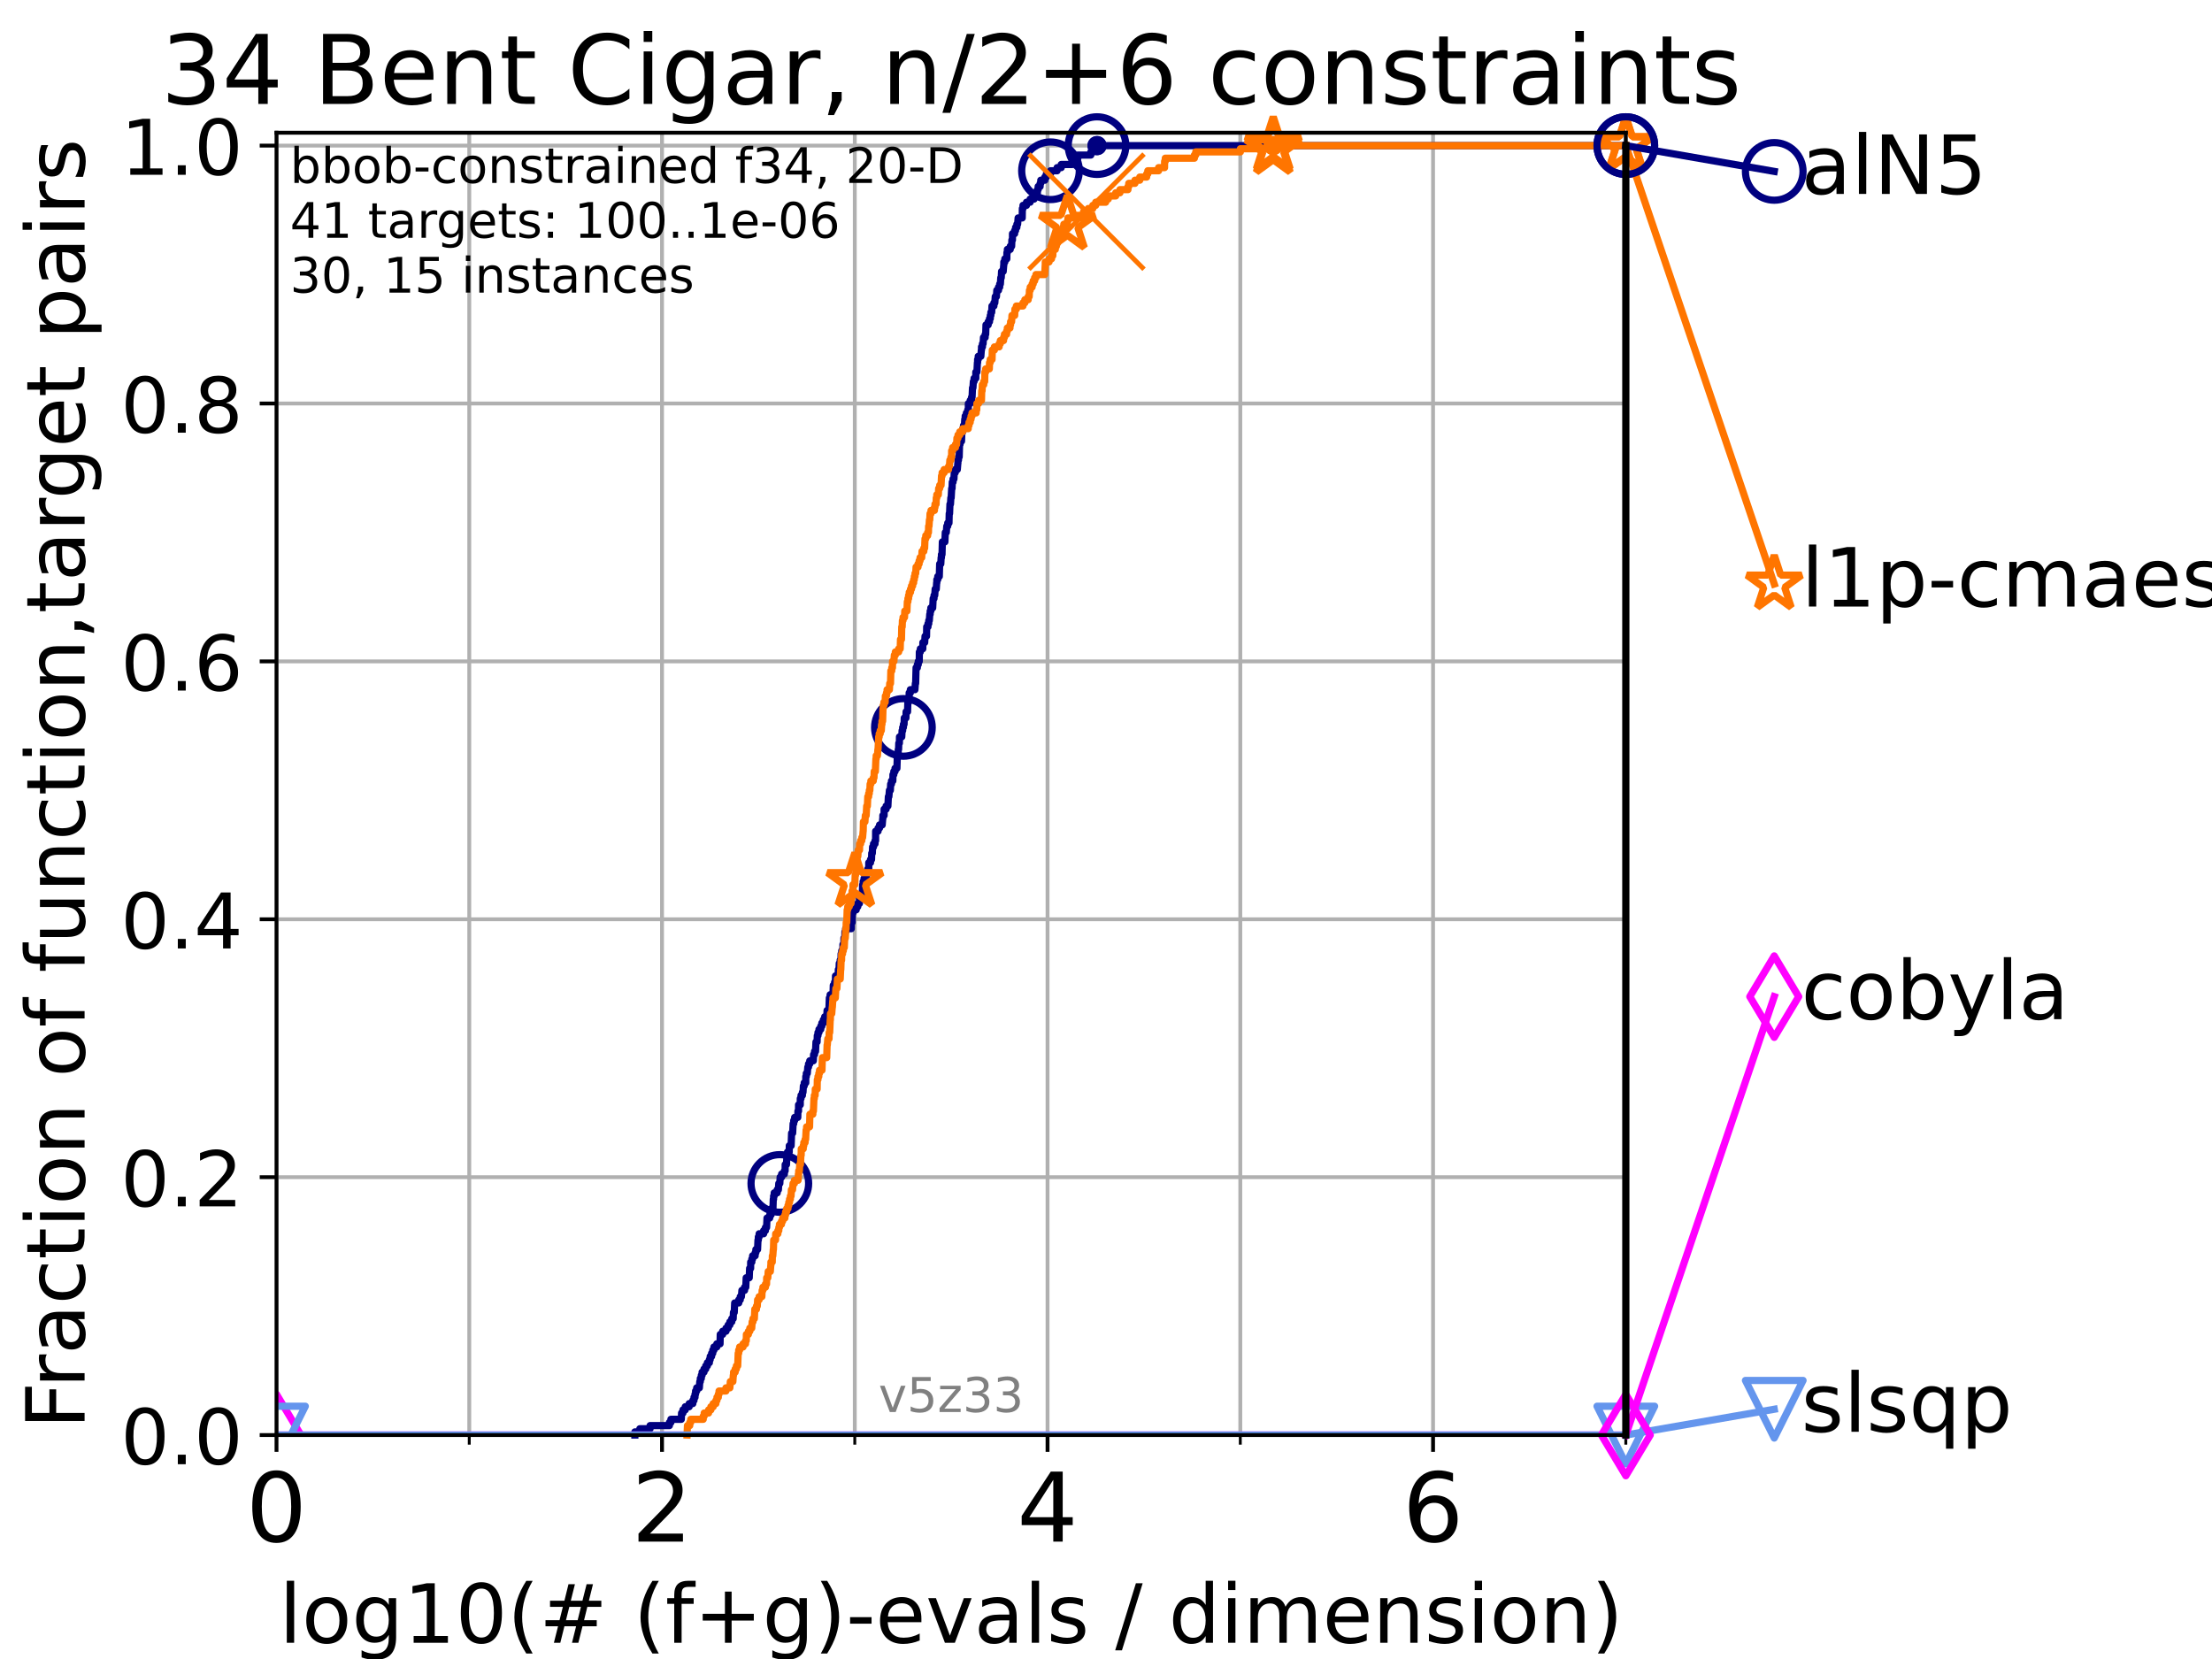 <?xml version="1.0" encoding="utf-8" standalone="no"?>
<!DOCTYPE svg PUBLIC "-//W3C//DTD SVG 1.1//EN"
  "http://www.w3.org/Graphics/SVG/1.1/DTD/svg11.dtd">
<!-- Created with matplotlib (https://matplotlib.org/) -->
<svg height="345.6pt" version="1.1" viewBox="0 0 460.8 345.6" width="460.8pt" xmlns="http://www.w3.org/2000/svg" xmlns:xlink="http://www.w3.org/1999/xlink">
 <defs>
  <style type="text/css">*{stroke-linecap:butt;stroke-linejoin:round;}</style>
 </defs>
 <g id="figure_1">
  <g id="patch_1">
   <path d="M 0 345.6 
L 460.8 345.6 
L 460.8 0 
L 0 0 
z
" style="fill:#ffffff;"/>
  </g>
  <g id="axes_1">
   <g id="patch_2">
    <path d="M 57.6 298.944 
L 338.688 298.944 
L 338.688 27.648 
L 57.6 27.648 
z
" style="fill:#ffffff;"/>
   </g>
   <g id="matplotlib.axis_1">
    <g id="xtick_1">
     <g id="line2d_1">
      <path clip-path="url(#pe77de3179f)" d="M 57.6 298.944 
L 57.6 27.648 
" style="fill:none;stroke:#b0b0b0;stroke-linecap:square;stroke-width:0.8;"/>
     </g>
     <g id="line2d_2">
      <defs>
       <path d="M 0 0 
L 0 3.5 
" id="mf133f13b7f" style="stroke:#000000;stroke-width:0.8;"/>
      </defs>
      <g>
       <use style="stroke:#000000;stroke-width:0.8;" x="57.6" xlink:href="#mf133f13b7f" y="298.944"/>
      </g>
     </g>
     <g id="text_1">
      <!-- 0 -->
      <g transform="translate(51.237 321.141)scale(0.2 -0.2)">
       <defs>
        <path d="M 31.781 66.406 
Q 24.172 66.406 20.328 58.906 
Q 16.5 51.422 16.5 36.375 
Q 16.5 21.391 20.328 13.891 
Q 24.172 6.391 31.781 6.391 
Q 39.453 6.391 43.281 13.891 
Q 47.125 21.391 47.125 36.375 
Q 47.125 51.422 43.281 58.906 
Q 39.453 66.406 31.781 66.406 
z
M 31.781 74.219 
Q 44.047 74.219 50.516 64.516 
Q 56.984 54.828 56.984 36.375 
Q 56.984 17.969 50.516 8.266 
Q 44.047 -1.422 31.781 -1.422 
Q 19.531 -1.422 13.062 8.266 
Q 6.594 17.969 6.594 36.375 
Q 6.594 54.828 13.062 64.516 
Q 19.531 74.219 31.781 74.219 
z
" id="DejaVuSans-48"/>
       </defs>
       <use xlink:href="#DejaVuSans-48"/>
      </g>
     </g>
    </g>
    <g id="xtick_2">
     <g id="line2d_3">
      <path clip-path="url(#pe77de3179f)" d="M 137.911 298.944 
L 137.911 27.648 
" style="fill:none;stroke:#b0b0b0;stroke-linecap:square;stroke-width:0.8;"/>
     </g>
     <g id="line2d_4">
      <g>
       <use style="stroke:#000000;stroke-width:0.8;" x="137.911" xlink:href="#mf133f13b7f" y="298.944"/>
      </g>
     </g>
     <g id="text_2">
      <!-- 2 -->
      <g transform="translate(131.548 321.141)scale(0.2 -0.2)">
       <defs>
        <path d="M 19.188 8.297 
L 53.609 8.297 
L 53.609 0 
L 7.328 0 
L 7.328 8.297 
Q 12.938 14.109 22.625 23.891 
Q 32.328 33.688 34.812 36.531 
Q 39.547 41.844 41.422 45.531 
Q 43.312 49.219 43.312 52.781 
Q 43.312 58.594 39.234 62.25 
Q 35.156 65.922 28.609 65.922 
Q 23.969 65.922 18.812 64.312 
Q 13.672 62.703 7.812 59.422 
L 7.812 69.391 
Q 13.766 71.781 18.938 73 
Q 24.125 74.219 28.422 74.219 
Q 39.75 74.219 46.484 68.547 
Q 53.219 62.891 53.219 53.422 
Q 53.219 48.922 51.531 44.891 
Q 49.859 40.875 45.406 35.406 
Q 44.188 33.984 37.641 27.219 
Q 31.109 20.453 19.188 8.297 
z
" id="DejaVuSans-50"/>
       </defs>
       <use xlink:href="#DejaVuSans-50"/>
      </g>
     </g>
    </g>
    <g id="xtick_3">
     <g id="line2d_5">
      <path clip-path="url(#pe77de3179f)" d="M 218.222 298.944 
L 218.222 27.648 
" style="fill:none;stroke:#b0b0b0;stroke-linecap:square;stroke-width:0.8;"/>
     </g>
     <g id="line2d_6">
      <g>
       <use style="stroke:#000000;stroke-width:0.8;" x="218.222" xlink:href="#mf133f13b7f" y="298.944"/>
      </g>
     </g>
     <g id="text_3">
      <!-- 4 -->
      <g transform="translate(211.859 321.141)scale(0.2 -0.2)">
       <defs>
        <path d="M 37.797 64.312 
L 12.891 25.391 
L 37.797 25.391 
z
M 35.203 72.906 
L 47.609 72.906 
L 47.609 25.391 
L 58.016 25.391 
L 58.016 17.188 
L 47.609 17.188 
L 47.609 0 
L 37.797 0 
L 37.797 17.188 
L 4.891 17.188 
L 4.891 26.703 
z
" id="DejaVuSans-52"/>
       </defs>
       <use xlink:href="#DejaVuSans-52"/>
      </g>
     </g>
    </g>
    <g id="xtick_4">
     <g id="line2d_7">
      <path clip-path="url(#pe77de3179f)" d="M 298.533 298.944 
L 298.533 27.648 
" style="fill:none;stroke:#b0b0b0;stroke-linecap:square;stroke-width:0.8;"/>
     </g>
     <g id="line2d_8">
      <g>
       <use style="stroke:#000000;stroke-width:0.8;" x="298.533" xlink:href="#mf133f13b7f" y="298.944"/>
      </g>
     </g>
     <g id="text_4">
      <!-- 6 -->
      <g transform="translate(292.17 321.141)scale(0.2 -0.2)">
       <defs>
        <path d="M 33.016 40.375 
Q 26.375 40.375 22.484 35.828 
Q 18.609 31.297 18.609 23.391 
Q 18.609 15.531 22.484 10.953 
Q 26.375 6.391 33.016 6.391 
Q 39.656 6.391 43.531 10.953 
Q 47.406 15.531 47.406 23.391 
Q 47.406 31.297 43.531 35.828 
Q 39.656 40.375 33.016 40.375 
z
M 52.594 71.297 
L 52.594 62.312 
Q 48.875 64.062 45.094 64.984 
Q 41.312 65.922 37.594 65.922 
Q 27.828 65.922 22.672 59.328 
Q 17.531 52.734 16.797 39.406 
Q 19.672 43.656 24.016 45.922 
Q 28.375 48.188 33.594 48.188 
Q 44.578 48.188 50.953 41.516 
Q 57.328 34.859 57.328 23.391 
Q 57.328 12.156 50.688 5.359 
Q 44.047 -1.422 33.016 -1.422 
Q 20.359 -1.422 13.672 8.266 
Q 6.984 17.969 6.984 36.375 
Q 6.984 53.656 15.188 63.938 
Q 23.391 74.219 37.203 74.219 
Q 40.922 74.219 44.703 73.484 
Q 48.484 72.75 52.594 71.297 
z
" id="DejaVuSans-54"/>
       </defs>
       <use xlink:href="#DejaVuSans-54"/>
      </g>
     </g>
    </g>
    <g id="xtick_5">
     <g id="line2d_9">
      <path clip-path="url(#pe77de3179f)" d="M 97.755 298.944 
L 97.755 27.648 
" style="fill:none;stroke:#b0b0b0;stroke-linecap:square;stroke-width:0.8;"/>
     </g>
     <g id="line2d_10">
      <defs>
       <path d="M 0 0 
L 0 2 
" id="md44049abbd" style="stroke:#000000;stroke-width:0.6;"/>
      </defs>
      <g>
       <use style="stroke:#000000;stroke-width:0.6;" x="97.755" xlink:href="#md44049abbd" y="298.944"/>
      </g>
     </g>
    </g>
    <g id="xtick_6">
     <g id="line2d_11">
      <path clip-path="url(#pe77de3179f)" d="M 178.066 298.944 
L 178.066 27.648 
" style="fill:none;stroke:#b0b0b0;stroke-linecap:square;stroke-width:0.8;"/>
     </g>
     <g id="line2d_12">
      <g>
       <use style="stroke:#000000;stroke-width:0.6;" x="178.066" xlink:href="#md44049abbd" y="298.944"/>
      </g>
     </g>
    </g>
    <g id="xtick_7">
     <g id="line2d_13">
      <path clip-path="url(#pe77de3179f)" d="M 258.377 298.944 
L 258.377 27.648 
" style="fill:none;stroke:#b0b0b0;stroke-linecap:square;stroke-width:0.8;"/>
     </g>
     <g id="line2d_14">
      <g>
       <use style="stroke:#000000;stroke-width:0.6;" x="258.377" xlink:href="#md44049abbd" y="298.944"/>
      </g>
     </g>
    </g>
    <g id="xtick_8">
     <g id="line2d_15">
      <path clip-path="url(#pe77de3179f)" d="M 338.688 298.944 
L 338.688 27.648 
" style="fill:none;stroke:#b0b0b0;stroke-linecap:square;stroke-width:0.8;"/>
     </g>
     <g id="line2d_16">
      <g>
       <use style="stroke:#000000;stroke-width:0.6;" x="338.688" xlink:href="#md44049abbd" y="298.944"/>
      </g>
     </g>
    </g>
    <g id="text_5">
     <!-- log10(# (f+g)-evals / dimension) -->
     <g transform="translate(58.145 342.218)scale(0.17 -0.17)">
      <defs>
       <path d="M 9.422 75.984 
L 18.406 75.984 
L 18.406 0 
L 9.422 0 
z
" id="DejaVuSans-108"/>
       <path d="M 30.609 48.391 
Q 23.391 48.391 19.188 42.75 
Q 14.984 37.109 14.984 27.297 
Q 14.984 17.484 19.156 11.844 
Q 23.344 6.203 30.609 6.203 
Q 37.797 6.203 41.984 11.859 
Q 46.188 17.531 46.188 27.297 
Q 46.188 37.016 41.984 42.703 
Q 37.797 48.391 30.609 48.391 
z
M 30.609 56 
Q 42.328 56 49.016 48.375 
Q 55.719 40.766 55.719 27.297 
Q 55.719 13.875 49.016 6.219 
Q 42.328 -1.422 30.609 -1.422 
Q 18.844 -1.422 12.172 6.219 
Q 5.516 13.875 5.516 27.297 
Q 5.516 40.766 12.172 48.375 
Q 18.844 56 30.609 56 
z
" id="DejaVuSans-111"/>
       <path d="M 45.406 27.984 
Q 45.406 37.75 41.375 43.109 
Q 37.359 48.484 30.078 48.484 
Q 22.859 48.484 18.828 43.109 
Q 14.797 37.75 14.797 27.984 
Q 14.797 18.266 18.828 12.891 
Q 22.859 7.516 30.078 7.516 
Q 37.359 7.516 41.375 12.891 
Q 45.406 18.266 45.406 27.984 
z
M 54.391 6.781 
Q 54.391 -7.172 48.188 -13.984 
Q 42 -20.797 29.203 -20.797 
Q 24.469 -20.797 20.266 -20.094 
Q 16.062 -19.391 12.109 -17.922 
L 12.109 -9.188 
Q 16.062 -11.328 19.922 -12.344 
Q 23.781 -13.375 27.781 -13.375 
Q 36.625 -13.375 41.016 -8.766 
Q 45.406 -4.156 45.406 5.172 
L 45.406 9.625 
Q 42.625 4.781 38.281 2.391 
Q 33.938 0 27.875 0 
Q 17.828 0 11.672 7.656 
Q 5.516 15.328 5.516 27.984 
Q 5.516 40.672 11.672 48.328 
Q 17.828 56 27.875 56 
Q 33.938 56 38.281 53.609 
Q 42.625 51.219 45.406 46.391 
L 45.406 54.688 
L 54.391 54.688 
z
" id="DejaVuSans-103"/>
       <path d="M 12.406 8.297 
L 28.516 8.297 
L 28.516 63.922 
L 10.984 60.406 
L 10.984 69.391 
L 28.422 72.906 
L 38.281 72.906 
L 38.281 8.297 
L 54.391 8.297 
L 54.391 0 
L 12.406 0 
z
" id="DejaVuSans-49"/>
       <path d="M 31 75.875 
Q 24.469 64.656 21.281 53.656 
Q 18.109 42.672 18.109 31.391 
Q 18.109 20.125 21.312 9.062 
Q 24.516 -2 31 -13.188 
L 23.188 -13.188 
Q 15.875 -1.703 12.234 9.375 
Q 8.594 20.453 8.594 31.391 
Q 8.594 42.281 12.203 53.312 
Q 15.828 64.359 23.188 75.875 
z
" id="DejaVuSans-40"/>
       <path d="M 51.125 44 
L 36.922 44 
L 32.812 27.688 
L 47.125 27.688 
z
M 43.797 71.781 
L 38.719 51.516 
L 52.984 51.516 
L 58.109 71.781 
L 65.922 71.781 
L 60.891 51.516 
L 76.125 51.516 
L 76.125 44 
L 58.984 44 
L 54.984 27.688 
L 70.516 27.688 
L 70.516 20.219 
L 53.078 20.219 
L 48 0 
L 40.188 0 
L 45.219 20.219 
L 30.906 20.219 
L 25.875 0 
L 18.016 0 
L 23.094 20.219 
L 7.719 20.219 
L 7.719 27.688 
L 24.906 27.688 
L 29 44 
L 13.281 44 
L 13.281 51.516 
L 30.906 51.516 
L 35.891 71.781 
z
" id="DejaVuSans-35"/>
       <path id="DejaVuSans-32"/>
       <path d="M 37.109 75.984 
L 37.109 68.5 
L 28.516 68.5 
Q 23.688 68.5 21.797 66.547 
Q 19.922 64.594 19.922 59.516 
L 19.922 54.688 
L 34.719 54.688 
L 34.719 47.703 
L 19.922 47.703 
L 19.922 0 
L 10.891 0 
L 10.891 47.703 
L 2.297 47.703 
L 2.297 54.688 
L 10.891 54.688 
L 10.891 58.5 
Q 10.891 67.625 15.141 71.797 
Q 19.391 75.984 28.609 75.984 
z
" id="DejaVuSans-102"/>
       <path d="M 46 62.703 
L 46 35.5 
L 73.188 35.5 
L 73.188 27.203 
L 46 27.203 
L 46 0 
L 37.797 0 
L 37.797 27.203 
L 10.594 27.203 
L 10.594 35.5 
L 37.797 35.5 
L 37.797 62.703 
z
" id="DejaVuSans-43"/>
       <path d="M 8.016 75.875 
L 15.828 75.875 
Q 23.141 64.359 26.781 53.312 
Q 30.422 42.281 30.422 31.391 
Q 30.422 20.453 26.781 9.375 
Q 23.141 -1.703 15.828 -13.188 
L 8.016 -13.188 
Q 14.5 -2 17.703 9.062 
Q 20.906 20.125 20.906 31.391 
Q 20.906 42.672 17.703 53.656 
Q 14.5 64.656 8.016 75.875 
z
" id="DejaVuSans-41"/>
       <path d="M 4.891 31.391 
L 31.203 31.391 
L 31.203 23.391 
L 4.891 23.391 
z
" id="DejaVuSans-45"/>
       <path d="M 56.203 29.594 
L 56.203 25.203 
L 14.891 25.203 
Q 15.484 15.922 20.484 11.062 
Q 25.484 6.203 34.422 6.203 
Q 39.594 6.203 44.453 7.469 
Q 49.312 8.734 54.109 11.281 
L 54.109 2.781 
Q 49.266 0.734 44.188 -0.344 
Q 39.109 -1.422 33.891 -1.422 
Q 20.797 -1.422 13.156 6.188 
Q 5.516 13.812 5.516 26.812 
Q 5.516 40.234 12.766 48.109 
Q 20.016 56 32.328 56 
Q 43.359 56 49.781 48.891 
Q 56.203 41.797 56.203 29.594 
z
M 47.219 32.234 
Q 47.125 39.594 43.094 43.984 
Q 39.062 48.391 32.422 48.391 
Q 24.906 48.391 20.391 44.141 
Q 15.875 39.891 15.188 32.172 
z
" id="DejaVuSans-101"/>
       <path d="M 2.984 54.688 
L 12.5 54.688 
L 29.594 8.797 
L 46.688 54.688 
L 56.203 54.688 
L 35.688 0 
L 23.484 0 
z
" id="DejaVuSans-118"/>
       <path d="M 34.281 27.484 
Q 23.391 27.484 19.188 25 
Q 14.984 22.516 14.984 16.5 
Q 14.984 11.719 18.141 8.906 
Q 21.297 6.109 26.703 6.109 
Q 34.188 6.109 38.703 11.406 
Q 43.219 16.703 43.219 25.484 
L 43.219 27.484 
z
M 52.203 31.203 
L 52.203 0 
L 43.219 0 
L 43.219 8.297 
Q 40.141 3.328 35.547 0.953 
Q 30.953 -1.422 24.312 -1.422 
Q 15.922 -1.422 10.953 3.297 
Q 6 8.016 6 15.922 
Q 6 25.141 12.172 29.828 
Q 18.359 34.516 30.609 34.516 
L 43.219 34.516 
L 43.219 35.406 
Q 43.219 41.609 39.141 45 
Q 35.062 48.391 27.688 48.391 
Q 23 48.391 18.547 47.266 
Q 14.109 46.141 10.016 43.891 
L 10.016 52.203 
Q 14.938 54.109 19.578 55.047 
Q 24.219 56 28.609 56 
Q 40.484 56 46.344 49.844 
Q 52.203 43.703 52.203 31.203 
z
" id="DejaVuSans-97"/>
       <path d="M 44.281 53.078 
L 44.281 44.578 
Q 40.484 46.531 36.375 47.5 
Q 32.281 48.484 27.875 48.484 
Q 21.188 48.484 17.844 46.438 
Q 14.5 44.391 14.5 40.281 
Q 14.5 37.156 16.891 35.375 
Q 19.281 33.594 26.516 31.984 
L 29.594 31.297 
Q 39.156 29.25 43.188 25.516 
Q 47.219 21.781 47.219 15.094 
Q 47.219 7.469 41.188 3.016 
Q 35.156 -1.422 24.609 -1.422 
Q 20.219 -1.422 15.453 -0.562 
Q 10.688 0.297 5.422 2 
L 5.422 11.281 
Q 10.406 8.688 15.234 7.391 
Q 20.062 6.109 24.812 6.109 
Q 31.156 6.109 34.562 8.281 
Q 37.984 10.453 37.984 14.406 
Q 37.984 18.062 35.516 20.016 
Q 33.062 21.969 24.703 23.781 
L 21.578 24.516 
Q 13.234 26.266 9.516 29.906 
Q 5.812 33.547 5.812 39.891 
Q 5.812 47.609 11.281 51.797 
Q 16.75 56 26.812 56 
Q 31.781 56 36.172 55.266 
Q 40.578 54.547 44.281 53.078 
z
" id="DejaVuSans-115"/>
       <path d="M 25.391 72.906 
L 33.688 72.906 
L 8.297 -9.281 
L 0 -9.281 
z
" id="DejaVuSans-47"/>
       <path d="M 45.406 46.391 
L 45.406 75.984 
L 54.391 75.984 
L 54.391 0 
L 45.406 0 
L 45.406 8.203 
Q 42.578 3.328 38.25 0.953 
Q 33.938 -1.422 27.875 -1.422 
Q 17.969 -1.422 11.734 6.484 
Q 5.516 14.406 5.516 27.297 
Q 5.516 40.188 11.734 48.094 
Q 17.969 56 27.875 56 
Q 33.938 56 38.25 53.625 
Q 42.578 51.266 45.406 46.391 
z
M 14.797 27.297 
Q 14.797 17.391 18.875 11.75 
Q 22.953 6.109 30.078 6.109 
Q 37.203 6.109 41.297 11.75 
Q 45.406 17.391 45.406 27.297 
Q 45.406 37.203 41.297 42.844 
Q 37.203 48.484 30.078 48.484 
Q 22.953 48.484 18.875 42.844 
Q 14.797 37.203 14.797 27.297 
z
" id="DejaVuSans-100"/>
       <path d="M 9.422 54.688 
L 18.406 54.688 
L 18.406 0 
L 9.422 0 
z
M 9.422 75.984 
L 18.406 75.984 
L 18.406 64.594 
L 9.422 64.594 
z
" id="DejaVuSans-105"/>
       <path d="M 52 44.188 
Q 55.375 50.25 60.062 53.125 
Q 64.75 56 71.094 56 
Q 79.641 56 84.281 50.016 
Q 88.922 44.047 88.922 33.016 
L 88.922 0 
L 79.891 0 
L 79.891 32.719 
Q 79.891 40.578 77.094 44.375 
Q 74.312 48.188 68.609 48.188 
Q 61.625 48.188 57.562 43.547 
Q 53.516 38.922 53.516 30.906 
L 53.516 0 
L 44.484 0 
L 44.484 32.719 
Q 44.484 40.625 41.703 44.406 
Q 38.922 48.188 33.109 48.188 
Q 26.219 48.188 22.156 43.531 
Q 18.109 38.875 18.109 30.906 
L 18.109 0 
L 9.078 0 
L 9.078 54.688 
L 18.109 54.688 
L 18.109 46.188 
Q 21.188 51.219 25.484 53.609 
Q 29.781 56 35.688 56 
Q 41.656 56 45.828 52.969 
Q 50 49.953 52 44.188 
z
" id="DejaVuSans-109"/>
       <path d="M 54.891 33.016 
L 54.891 0 
L 45.906 0 
L 45.906 32.719 
Q 45.906 40.484 42.875 44.328 
Q 39.844 48.188 33.797 48.188 
Q 26.516 48.188 22.312 43.547 
Q 18.109 38.922 18.109 30.906 
L 18.109 0 
L 9.078 0 
L 9.078 54.688 
L 18.109 54.688 
L 18.109 46.188 
Q 21.344 51.125 25.703 53.562 
Q 30.078 56 35.797 56 
Q 45.219 56 50.047 50.172 
Q 54.891 44.344 54.891 33.016 
z
" id="DejaVuSans-110"/>
      </defs>
      <use xlink:href="#DejaVuSans-108"/>
      <use x="27.783" xlink:href="#DejaVuSans-111"/>
      <use x="88.965" xlink:href="#DejaVuSans-103"/>
      <use x="152.441" xlink:href="#DejaVuSans-49"/>
      <use x="216.064" xlink:href="#DejaVuSans-48"/>
      <use x="279.688" xlink:href="#DejaVuSans-40"/>
      <use x="318.701" xlink:href="#DejaVuSans-35"/>
      <use x="402.49" xlink:href="#DejaVuSans-32"/>
      <use x="434.277" xlink:href="#DejaVuSans-40"/>
      <use x="473.291" xlink:href="#DejaVuSans-102"/>
      <use x="508.496" xlink:href="#DejaVuSans-43"/>
      <use x="592.285" xlink:href="#DejaVuSans-103"/>
      <use x="655.762" xlink:href="#DejaVuSans-41"/>
      <use x="694.775" xlink:href="#DejaVuSans-45"/>
      <use x="730.859" xlink:href="#DejaVuSans-101"/>
      <use x="792.383" xlink:href="#DejaVuSans-118"/>
      <use x="851.562" xlink:href="#DejaVuSans-97"/>
      <use x="912.842" xlink:href="#DejaVuSans-108"/>
      <use x="940.625" xlink:href="#DejaVuSans-115"/>
      <use x="992.725" xlink:href="#DejaVuSans-32"/>
      <use x="1024.512" xlink:href="#DejaVuSans-47"/>
      <use x="1058.203" xlink:href="#DejaVuSans-32"/>
      <use x="1089.99" xlink:href="#DejaVuSans-100"/>
      <use x="1153.467" xlink:href="#DejaVuSans-105"/>
      <use x="1181.25" xlink:href="#DejaVuSans-109"/>
      <use x="1278.662" xlink:href="#DejaVuSans-101"/>
      <use x="1340.186" xlink:href="#DejaVuSans-110"/>
      <use x="1403.564" xlink:href="#DejaVuSans-115"/>
      <use x="1455.664" xlink:href="#DejaVuSans-105"/>
      <use x="1483.447" xlink:href="#DejaVuSans-111"/>
      <use x="1544.629" xlink:href="#DejaVuSans-110"/>
      <use x="1608.008" xlink:href="#DejaVuSans-41"/>
     </g>
    </g>
   </g>
   <g id="matplotlib.axis_2">
    <g id="ytick_1">
     <g id="line2d_17">
      <path clip-path="url(#pe77de3179f)" d="M 57.6 298.944 
L 338.688 298.944 
" style="fill:none;stroke:#b0b0b0;stroke-linecap:square;stroke-width:0.8;"/>
     </g>
     <g id="line2d_18">
      <defs>
       <path d="M 0 0 
L -3.5 0 
" id="mc7fe53c41a" style="stroke:#000000;stroke-width:0.8;"/>
      </defs>
      <g>
       <use style="stroke:#000000;stroke-width:0.8;" x="57.6" xlink:href="#mc7fe53c41a" y="298.944"/>
      </g>
     </g>
     <g id="text_6">
      <!-- 0.0 -->
      <g transform="translate(25.155 305.023)scale(0.16 -0.16)">
       <defs>
        <path d="M 10.688 12.406 
L 21 12.406 
L 21 0 
L 10.688 0 
z
" id="DejaVuSans-46"/>
       </defs>
       <use xlink:href="#DejaVuSans-48"/>
       <use x="63.623" xlink:href="#DejaVuSans-46"/>
       <use x="95.41" xlink:href="#DejaVuSans-48"/>
      </g>
     </g>
    </g>
    <g id="ytick_2">
     <g id="line2d_19">
      <path clip-path="url(#pe77de3179f)" d="M 57.6 245.222 
L 338.688 245.222 
" style="fill:none;stroke:#b0b0b0;stroke-linecap:square;stroke-width:0.8;"/>
     </g>
     <g id="line2d_20">
      <g>
       <use style="stroke:#000000;stroke-width:0.8;" x="57.6" xlink:href="#mc7fe53c41a" y="245.222"/>
      </g>
     </g>
     <g id="text_7">
      <!-- 0.2 -->
      <g transform="translate(25.155 251.301)scale(0.16 -0.16)">
       <use xlink:href="#DejaVuSans-48"/>
       <use x="63.623" xlink:href="#DejaVuSans-46"/>
       <use x="95.41" xlink:href="#DejaVuSans-50"/>
      </g>
     </g>
    </g>
    <g id="ytick_3">
     <g id="line2d_21">
      <path clip-path="url(#pe77de3179f)" d="M 57.6 191.5 
L 338.688 191.5 
" style="fill:none;stroke:#b0b0b0;stroke-linecap:square;stroke-width:0.8;"/>
     </g>
     <g id="line2d_22">
      <g>
       <use style="stroke:#000000;stroke-width:0.8;" x="57.6" xlink:href="#mc7fe53c41a" y="191.5"/>
      </g>
     </g>
     <g id="text_8">
      <!-- 0.4 -->
      <g transform="translate(25.155 197.579)scale(0.16 -0.16)">
       <use xlink:href="#DejaVuSans-48"/>
       <use x="63.623" xlink:href="#DejaVuSans-46"/>
       <use x="95.41" xlink:href="#DejaVuSans-52"/>
      </g>
     </g>
    </g>
    <g id="ytick_4">
     <g id="line2d_23">
      <path clip-path="url(#pe77de3179f)" d="M 57.6 137.778 
L 338.688 137.778 
" style="fill:none;stroke:#b0b0b0;stroke-linecap:square;stroke-width:0.8;"/>
     </g>
     <g id="line2d_24">
      <g>
       <use style="stroke:#000000;stroke-width:0.8;" x="57.6" xlink:href="#mc7fe53c41a" y="137.778"/>
      </g>
     </g>
     <g id="text_9">
      <!-- 0.6 -->
      <g transform="translate(25.155 143.857)scale(0.16 -0.16)">
       <use xlink:href="#DejaVuSans-48"/>
       <use x="63.623" xlink:href="#DejaVuSans-46"/>
       <use x="95.41" xlink:href="#DejaVuSans-54"/>
      </g>
     </g>
    </g>
    <g id="ytick_5">
     <g id="line2d_25">
      <path clip-path="url(#pe77de3179f)" d="M 57.6 84.056 
L 338.688 84.056 
" style="fill:none;stroke:#b0b0b0;stroke-linecap:square;stroke-width:0.8;"/>
     </g>
     <g id="line2d_26">
      <g>
       <use style="stroke:#000000;stroke-width:0.8;" x="57.6" xlink:href="#mc7fe53c41a" y="84.056"/>
      </g>
     </g>
     <g id="text_10">
      <!-- 0.8 -->
      <g transform="translate(25.155 90.135)scale(0.16 -0.16)">
       <defs>
        <path d="M 31.781 34.625 
Q 24.75 34.625 20.719 30.859 
Q 16.703 27.094 16.703 20.516 
Q 16.703 13.922 20.719 10.156 
Q 24.75 6.391 31.781 6.391 
Q 38.812 6.391 42.859 10.172 
Q 46.922 13.969 46.922 20.516 
Q 46.922 27.094 42.891 30.859 
Q 38.875 34.625 31.781 34.625 
z
M 21.922 38.812 
Q 15.578 40.375 12.031 44.719 
Q 8.5 49.078 8.5 55.328 
Q 8.5 64.062 14.719 69.141 
Q 20.953 74.219 31.781 74.219 
Q 42.672 74.219 48.875 69.141 
Q 55.078 64.062 55.078 55.328 
Q 55.078 49.078 51.531 44.719 
Q 48 40.375 41.703 38.812 
Q 48.828 37.156 52.797 32.312 
Q 56.781 27.484 56.781 20.516 
Q 56.781 9.906 50.312 4.234 
Q 43.844 -1.422 31.781 -1.422 
Q 19.734 -1.422 13.25 4.234 
Q 6.781 9.906 6.781 20.516 
Q 6.781 27.484 10.781 32.312 
Q 14.797 37.156 21.922 38.812 
z
M 18.312 54.391 
Q 18.312 48.734 21.844 45.562 
Q 25.391 42.391 31.781 42.391 
Q 38.141 42.391 41.719 45.562 
Q 45.312 48.734 45.312 54.391 
Q 45.312 60.062 41.719 63.234 
Q 38.141 66.406 31.781 66.406 
Q 25.391 66.406 21.844 63.234 
Q 18.312 60.062 18.312 54.391 
z
" id="DejaVuSans-56"/>
       </defs>
       <use xlink:href="#DejaVuSans-48"/>
       <use x="63.623" xlink:href="#DejaVuSans-46"/>
       <use x="95.41" xlink:href="#DejaVuSans-56"/>
      </g>
     </g>
    </g>
    <g id="ytick_6">
     <g id="line2d_27">
      <path clip-path="url(#pe77de3179f)" d="M 57.6 30.334 
L 338.688 30.334 
" style="fill:none;stroke:#b0b0b0;stroke-linecap:square;stroke-width:0.8;"/>
     </g>
     <g id="line2d_28">
      <g>
       <use style="stroke:#000000;stroke-width:0.8;" x="57.6" xlink:href="#mc7fe53c41a" y="30.334"/>
      </g>
     </g>
     <g id="text_11">
      <!-- 1.0 -->
      <g transform="translate(25.155 36.413)scale(0.16 -0.16)">
       <use xlink:href="#DejaVuSans-49"/>
       <use x="63.623" xlink:href="#DejaVuSans-46"/>
       <use x="95.41" xlink:href="#DejaVuSans-48"/>
      </g>
     </g>
    </g>
    <g id="text_12">
     <!-- Fraction of function,target pairs -->
     <g transform="translate(17.62 297.681)rotate(-90)scale(0.17 -0.17)">
      <defs>
       <path d="M 9.812 72.906 
L 51.703 72.906 
L 51.703 64.594 
L 19.672 64.594 
L 19.672 43.109 
L 48.578 43.109 
L 48.578 34.812 
L 19.672 34.812 
L 19.672 0 
L 9.812 0 
z
" id="DejaVuSans-70"/>
       <path d="M 41.109 46.297 
Q 39.594 47.172 37.812 47.578 
Q 36.031 48 33.891 48 
Q 26.266 48 22.188 43.047 
Q 18.109 38.094 18.109 28.812 
L 18.109 0 
L 9.078 0 
L 9.078 54.688 
L 18.109 54.688 
L 18.109 46.188 
Q 20.953 51.172 25.484 53.578 
Q 30.031 56 36.531 56 
Q 37.453 56 38.578 55.875 
Q 39.703 55.766 41.062 55.516 
z
" id="DejaVuSans-114"/>
       <path d="M 48.781 52.594 
L 48.781 44.188 
Q 44.969 46.297 41.141 47.344 
Q 37.312 48.391 33.406 48.391 
Q 24.656 48.391 19.812 42.844 
Q 14.984 37.312 14.984 27.297 
Q 14.984 17.281 19.812 11.734 
Q 24.656 6.203 33.406 6.203 
Q 37.312 6.203 41.141 7.25 
Q 44.969 8.297 48.781 10.406 
L 48.781 2.094 
Q 45.016 0.344 40.984 -0.531 
Q 36.969 -1.422 32.422 -1.422 
Q 20.062 -1.422 12.781 6.344 
Q 5.516 14.109 5.516 27.297 
Q 5.516 40.672 12.859 48.328 
Q 20.219 56 33.016 56 
Q 37.156 56 41.109 55.141 
Q 45.062 54.297 48.781 52.594 
z
" id="DejaVuSans-99"/>
       <path d="M 18.312 70.219 
L 18.312 54.688 
L 36.812 54.688 
L 36.812 47.703 
L 18.312 47.703 
L 18.312 18.016 
Q 18.312 11.328 20.141 9.422 
Q 21.969 7.516 27.594 7.516 
L 36.812 7.516 
L 36.812 0 
L 27.594 0 
Q 17.188 0 13.234 3.875 
Q 9.281 7.766 9.281 18.016 
L 9.281 47.703 
L 2.688 47.703 
L 2.688 54.688 
L 9.281 54.688 
L 9.281 70.219 
z
" id="DejaVuSans-116"/>
       <path d="M 8.5 21.578 
L 8.5 54.688 
L 17.484 54.688 
L 17.484 21.922 
Q 17.484 14.156 20.5 10.266 
Q 23.531 6.391 29.594 6.391 
Q 36.859 6.391 41.078 11.031 
Q 45.312 15.672 45.312 23.688 
L 45.312 54.688 
L 54.297 54.688 
L 54.297 0 
L 45.312 0 
L 45.312 8.406 
Q 42.047 3.422 37.719 1 
Q 33.406 -1.422 27.688 -1.422 
Q 18.266 -1.422 13.375 4.438 
Q 8.5 10.297 8.5 21.578 
z
M 31.109 56 
z
" id="DejaVuSans-117"/>
       <path d="M 11.719 12.406 
L 22.016 12.406 
L 22.016 4 
L 14.016 -11.625 
L 7.719 -11.625 
L 11.719 4 
z
" id="DejaVuSans-44"/>
       <path d="M 18.109 8.203 
L 18.109 -20.797 
L 9.078 -20.797 
L 9.078 54.688 
L 18.109 54.688 
L 18.109 46.391 
Q 20.953 51.266 25.266 53.625 
Q 29.594 56 35.594 56 
Q 45.562 56 51.781 48.094 
Q 58.016 40.188 58.016 27.297 
Q 58.016 14.406 51.781 6.484 
Q 45.562 -1.422 35.594 -1.422 
Q 29.594 -1.422 25.266 0.953 
Q 20.953 3.328 18.109 8.203 
z
M 48.688 27.297 
Q 48.688 37.203 44.609 42.844 
Q 40.531 48.484 33.406 48.484 
Q 26.266 48.484 22.188 42.844 
Q 18.109 37.203 18.109 27.297 
Q 18.109 17.391 22.188 11.75 
Q 26.266 6.109 33.406 6.109 
Q 40.531 6.109 44.609 11.75 
Q 48.688 17.391 48.688 27.297 
z
" id="DejaVuSans-112"/>
      </defs>
      <use xlink:href="#DejaVuSans-70"/>
      <use x="50.27" xlink:href="#DejaVuSans-114"/>
      <use x="91.383" xlink:href="#DejaVuSans-97"/>
      <use x="152.662" xlink:href="#DejaVuSans-99"/>
      <use x="207.643" xlink:href="#DejaVuSans-116"/>
      <use x="246.852" xlink:href="#DejaVuSans-105"/>
      <use x="274.635" xlink:href="#DejaVuSans-111"/>
      <use x="335.816" xlink:href="#DejaVuSans-110"/>
      <use x="399.195" xlink:href="#DejaVuSans-32"/>
      <use x="430.982" xlink:href="#DejaVuSans-111"/>
      <use x="492.164" xlink:href="#DejaVuSans-102"/>
      <use x="527.369" xlink:href="#DejaVuSans-32"/>
      <use x="559.156" xlink:href="#DejaVuSans-102"/>
      <use x="594.361" xlink:href="#DejaVuSans-117"/>
      <use x="657.74" xlink:href="#DejaVuSans-110"/>
      <use x="721.119" xlink:href="#DejaVuSans-99"/>
      <use x="776.1" xlink:href="#DejaVuSans-116"/>
      <use x="815.309" xlink:href="#DejaVuSans-105"/>
      <use x="843.092" xlink:href="#DejaVuSans-111"/>
      <use x="904.273" xlink:href="#DejaVuSans-110"/>
      <use x="967.652" xlink:href="#DejaVuSans-44"/>
      <use x="999.439" xlink:href="#DejaVuSans-116"/>
      <use x="1038.648" xlink:href="#DejaVuSans-97"/>
      <use x="1099.928" xlink:href="#DejaVuSans-114"/>
      <use x="1139.291" xlink:href="#DejaVuSans-103"/>
      <use x="1202.768" xlink:href="#DejaVuSans-101"/>
      <use x="1264.291" xlink:href="#DejaVuSans-116"/>
      <use x="1303.5" xlink:href="#DejaVuSans-32"/>
      <use x="1335.287" xlink:href="#DejaVuSans-112"/>
      <use x="1398.764" xlink:href="#DejaVuSans-97"/>
      <use x="1460.043" xlink:href="#DejaVuSans-105"/>
      <use x="1487.826" xlink:href="#DejaVuSans-114"/>
      <use x="1528.939" xlink:href="#DejaVuSans-115"/>
     </g>
    </g>
   </g>
   <g id="line2d_29">
    <defs>
     <path d="M 0 1.5 
C 0.398 1.5 0.779 1.342 1.061 1.061 
C 1.342 0.779 1.5 0.398 1.5 0 
C 1.5 -0.398 1.342 -0.779 1.061 -1.061 
C 0.779 -1.342 0.398 -1.5 0 -1.5 
C -0.398 -1.5 -0.779 -1.342 -1.061 -1.061 
C -1.342 -0.779 -1.5 -0.398 -1.5 0 
C -1.5 0.398 -1.342 0.779 -1.061 1.061 
C -0.779 1.342 -0.398 1.5 0 1.5 
z
" id="me6d645ba82" style="stroke:#000080;"/>
    </defs>
    <g>
     <use style="fill:#000080;stroke:#000080;" x="228.532" xlink:href="#me6d645ba82" y="30.334"/>
     <use style="fill:#000080;stroke:#000080;" x="228.532" xlink:href="#me6d645ba82" y="30.334"/>
    </g>
   </g>
   <g id="line2d_30">
    <path d="M 132.254 298.944 
L 132.254 298.289 
L 133.285 298.289 
L 133.285 297.634 
L 135.422 297.634 
L 135.422 296.979 
L 139.446 296.979 
L 139.446 296.323 
L 139.762 296.323 
L 139.762 295.668 
L 141.927 295.668 
L 141.983 294.358 
L 142.27 294.358 
L 142.27 293.703 
L 142.753 293.703 
L 142.753 293.048 
L 143.566 293.048 
L 143.566 292.393 
L 144.33 292.393 
L 144.33 291.737 
L 144.57 291.737 
L 144.57 291.082 
L 144.783 291.082 
L 144.783 290.427 
L 144.9 290.427 
L 144.9 289.772 
L 145.132 289.772 
L 145.132 289.117 
L 145.688 289.117 
L 145.777 287.807 
L 145.888 287.807 
L 145.888 287.151 
L 146.096 287.151 
L 146.096 286.496 
L 146.259 286.496 
L 146.259 285.841 
L 146.655 285.841 
L 146.655 285.186 
L 147.02 285.186 
L 147.02 284.531 
L 147.358 284.531 
L 147.358 283.876 
L 147.779 283.876 
L 147.779 283.22 
L 147.947 283.22 
L 147.947 282.565 
L 148.239 282.565 
L 148.239 281.91 
L 148.478 281.91 
L 148.478 281.255 
L 148.724 281.255 
L 148.724 280.6 
L 149.323 280.6 
L 149.323 279.945 
L 149.999 279.945 
L 150.042 277.979 
L 150.548 277.979 
L 150.548 277.324 
L 151.244 277.324 
L 151.244 276.669 
L 151.693 276.669 
L 151.693 276.014 
L 152.045 276.014 
L 152.045 275.359 
L 152.444 275.359 
L 152.444 274.704 
L 152.737 274.704 
L 152.789 273.393 
L 152.959 273.393 
L 153.047 271.428 
L 153.897 271.428 
L 153.897 270.773 
L 154.208 270.773 
L 154.208 270.118 
L 154.446 270.118 
L 154.554 268.807 
L 155.109 268.807 
L 155.109 268.152 
L 155.361 268.152 
L 155.444 266.187 
L 156.077 266.187 
L 156.157 264.221 
L 156.37 264.221 
L 156.376 262.911 
L 156.622 262.911 
L 156.622 262.256 
L 156.783 262.256 
L 156.783 261.601 
L 157.312 261.601 
L 157.312 260.946 
L 157.461 260.946 
L 157.461 260.29 
L 157.815 260.29 
L 157.899 258.325 
L 157.976 258.325 
L 157.976 257.67 
L 158.141 257.67 
L 158.141 257.015 
L 159.083 257.015 
L 159.083 256.36 
L 159.452 256.36 
L 159.452 255.704 
L 159.693 255.704 
L 159.783 253.739 
L 160.341 253.739 
L 160.341 253.084 
L 160.628 253.084 
L 160.685 251.773 
L 161.022 251.773 
L 161.086 249.808 
L 161.151 249.808 
L 161.151 249.153 
L 161.279 249.153 
L 161.279 248.498 
L 161.903 248.498 
L 161.903 247.843 
L 162.152 247.843 
L 162.234 246.532 
L 162.454 246.532 
L 162.517 245.222 
L 162.825 245.222 
L 162.825 244.567 
L 163.397 244.567 
L 163.397 243.912 
L 163.558 243.912 
L 163.566 242.601 
L 163.84 242.601 
L 163.93 240.636 
L 164.052 240.636 
L 164.052 239.981 
L 164.414 239.981 
L 164.422 238.671 
L 164.806 238.671 
L 164.903 236.05 
L 165.124 236.05 
L 165.219 234.085 
L 165.346 234.085 
L 165.346 233.429 
L 165.537 233.429 
L 165.537 232.774 
L 166.19 232.774 
L 166.221 231.464 
L 166.348 231.464 
L 166.351 230.154 
L 166.709 230.154 
L 166.713 228.843 
L 166.869 228.843 
L 166.869 228.188 
L 167.158 228.188 
L 167.158 227.533 
L 167.282 227.533 
L 167.356 226.223 
L 167.532 226.223 
L 167.532 225.568 
L 167.855 225.568 
L 167.858 224.257 
L 167.967 224.257 
L 167.967 223.602 
L 168.174 223.602 
L 168.279 222.292 
L 168.428 222.292 
L 168.428 221.637 
L 168.686 221.637 
L 168.686 220.982 
L 169.426 220.982 
L 169.486 219.671 
L 169.687 219.671 
L 169.687 219.016 
L 169.892 219.016 
L 169.981 217.051 
L 170.215 217.051 
L 170.256 215.74 
L 170.397 215.74 
L 170.397 215.085 
L 170.607 215.085 
L 170.607 214.43 
L 170.975 214.43 
L 170.975 213.775 
L 171.202 213.775 
L 171.202 213.12 
L 171.512 213.12 
L 171.512 212.465 
L 171.799 212.465 
L 171.799 211.81 
L 172.238 211.81 
L 172.291 210.499 
L 172.671 210.499 
L 172.768 207.879 
L 172.928 207.879 
L 172.928 207.224 
L 173.529 207.224 
L 173.587 205.258 
L 173.86 205.258 
L 173.86 204.603 
L 174.026 204.603 
L 174.05 203.293 
L 174.601 203.293 
L 174.639 201.982 
L 174.781 201.982 
L 174.832 200.672 
L 175.022 200.672 
L 175.022 200.017 
L 175.199 200.017 
L 175.212 198.707 
L 175.349 198.707 
L 175.349 198.052 
L 175.561 198.052 
L 175.602 196.741 
L 175.797 196.741 
L 175.801 195.431 
L 175.995 195.431 
L 176.01 194.121 
L 176.157 194.121 
L 176.157 193.465 
L 177.336 193.465 
L 177.347 192.155 
L 177.523 192.155 
L 177.548 190.19 
L 177.693 190.19 
L 177.693 189.535 
L 178.364 189.535 
L 178.364 188.879 
L 178.688 188.879 
L 178.688 188.224 
L 179.031 188.224 
L 179.068 186.914 
L 179.228 186.914 
L 179.228 186.259 
L 179.623 186.259 
L 179.705 184.293 
L 179.806 184.293 
L 179.806 183.638 
L 179.997 183.638 
L 179.997 182.983 
L 180.511 182.983 
L 180.513 181.673 
L 180.771 181.673 
L 180.771 181.018 
L 180.978 181.018 
L 180.978 179.707 
L 181.344 179.707 
L 181.344 179.052 
L 181.556 179.052 
L 181.597 177.742 
L 181.722 177.742 
L 181.773 176.432 
L 181.966 176.432 
L 181.966 175.777 
L 182.283 175.777 
L 182.283 175.121 
L 182.403 175.121 
L 182.412 173.156 
L 182.919 173.156 
L 182.919 172.501 
L 183.224 172.501 
L 183.224 171.846 
L 183.779 171.846 
L 183.885 170.535 
L 183.912 170.535 
L 183.912 169.88 
L 184.177 169.88 
L 184.177 168.57 
L 184.591 168.57 
L 184.591 167.915 
L 184.966 167.915 
L 185.064 165.949 
L 185.172 165.949 
L 185.279 164.639 
L 185.478 164.639 
L 185.538 163.329 
L 185.71 163.329 
L 185.71 162.674 
L 185.995 162.674 
L 186.017 161.363 
L 186.195 161.363 
L 186.195 160.708 
L 186.451 160.708 
L 186.451 160.053 
L 186.845 160.053 
L 186.932 157.432 
L 187.069 157.432 
L 187.128 156.122 
L 187.191 156.122 
L 187.231 154.812 
L 187.36 154.812 
L 187.377 153.502 
L 187.852 153.502 
L 187.922 152.191 
L 188.042 152.191 
L 188.042 151.536 
L 188.196 151.536 
L 188.196 150.881 
L 188.336 150.881 
L 188.372 149.571 
L 188.721 149.571 
L 188.758 148.26 
L 189.061 148.26 
L 189.118 146.295 
L 189.259 146.295 
L 189.351 144.985 
L 189.394 144.985 
L 189.394 144.33 
L 189.639 144.33 
L 189.639 143.674 
L 190.593 143.674 
L 190.686 142.364 
L 190.747 142.364 
L 190.836 139.088 
L 191.102 139.088 
L 191.102 138.433 
L 191.288 138.433 
L 191.288 137.778 
L 191.496 137.778 
L 191.516 135.813 
L 191.717 135.813 
L 191.717 135.157 
L 192.235 135.157 
L 192.248 133.847 
L 192.629 133.847 
L 192.701 132.537 
L 193.013 132.537 
L 193.048 130.571 
L 193.314 130.571 
L 193.314 129.916 
L 193.477 129.916 
L 193.477 129.261 
L 193.596 129.261 
L 193.686 127.951 
L 193.771 127.951 
L 193.771 127.296 
L 193.908 127.296 
L 193.908 126.641 
L 194.295 126.641 
L 194.395 124.675 
L 194.575 124.675 
L 194.575 124.02 
L 194.726 124.02 
L 194.811 122.71 
L 195.04 122.71 
L 195.121 121.399 
L 195.158 121.399 
L 195.158 120.744 
L 195.352 120.744 
L 195.352 120.089 
L 195.673 120.089 
L 195.749 117.469 
L 195.986 117.469 
L 196.056 116.158 
L 196.119 116.158 
L 196.119 115.503 
L 196.24 115.503 
L 196.309 112.883 
L 196.839 112.883 
L 196.919 110.917 
L 197.133 110.917 
L 197.229 109.607 
L 197.43 109.607 
L 197.43 108.952 
L 197.691 108.952 
L 197.741 106.986 
L 197.814 106.986 
L 197.892 105.021 
L 198.002 105.021 
L 198.078 103.71 
L 198.147 103.71 
L 198.255 101.745 
L 198.334 101.745 
L 198.375 100.435 
L 198.536 100.435 
L 198.536 99.78 
L 198.726 99.78 
L 198.785 98.469 
L 198.989 98.469 
L 198.989 97.814 
L 199.425 97.814 
L 199.533 96.504 
L 199.551 96.504 
L 199.551 95.849 
L 199.67 95.849 
L 199.67 95.194 
L 199.816 95.194 
L 199.892 92.573 
L 199.996 92.573 
L 199.996 91.918 
L 200.302 91.918 
L 200.374 89.952 
L 200.565 89.952 
L 200.565 89.297 
L 200.715 89.297 
L 200.715 88.642 
L 200.901 88.642 
L 200.978 87.332 
L 201.066 87.332 
L 201.066 86.677 
L 201.314 86.677 
L 201.314 86.022 
L 201.604 86.022 
L 201.604 85.366 
L 201.723 85.366 
L 201.726 84.056 
L 202.117 84.056 
L 202.117 83.401 
L 202.389 83.401 
L 202.389 82.746 
L 202.501 82.746 
L 202.591 80.78 
L 202.681 80.78 
L 202.767 79.47 
L 202.917 79.47 
L 202.917 78.815 
L 203.277 78.815 
L 203.277 77.505 
L 203.508 77.505 
L 203.611 75.539 
L 203.652 75.539 
L 203.652 74.884 
L 203.781 74.884 
L 203.781 74.229 
L 204.329 74.229 
L 204.427 72.919 
L 204.461 72.919 
L 204.461 72.263 
L 204.661 72.263 
L 204.661 71.608 
L 204.796 71.608 
L 204.877 70.298 
L 205.223 70.298 
L 205.223 69.643 
L 205.337 69.643 
L 205.398 67.677 
L 205.857 67.677 
L 205.857 67.022 
L 206.129 67.022 
L 206.129 66.367 
L 206.299 66.367 
L 206.299 65.712 
L 206.415 65.712 
L 206.415 65.057 
L 206.587 65.057 
L 206.645 63.747 
L 207.05 63.747 
L 207.05 63.091 
L 207.242 63.091 
L 207.33 61.781 
L 207.575 61.781 
L 207.652 60.471 
L 208.011 60.471 
L 208.011 59.816 
L 208.251 59.816 
L 208.251 59.161 
L 208.396 59.161 
L 208.48 57.85 
L 208.578 57.85 
L 208.646 56.54 
L 208.988 56.54 
L 209.092 55.23 
L 209.113 55.23 
L 209.113 54.575 
L 209.328 54.575 
L 209.328 53.919 
L 209.737 53.919 
L 209.759 52.609 
L 209.852 52.609 
L 209.852 51.954 
L 210.451 51.954 
L 210.451 51.299 
L 210.744 51.299 
L 210.792 49.988 
L 210.914 49.988 
L 210.919 48.678 
L 211.366 48.678 
L 211.366 48.023 
L 211.567 48.023 
L 211.567 47.368 
L 211.832 47.368 
L 211.832 46.713 
L 211.992 46.713 
L 212.095 45.402 
L 212.946 45.402 
L 212.976 43.437 
L 213.107 43.437 
L 213.107 42.782 
L 213.833 42.782 
L 213.833 42.127 
L 214.595 42.127 
L 214.595 41.472 
L 215.424 41.472 
L 215.468 40.161 
L 216.111 40.161 
L 216.111 39.506 
L 216.267 39.506 
L 216.267 38.851 
L 216.675 38.851 
L 216.675 38.196 
L 216.814 38.196 
L 216.814 37.541 
L 217.662 37.541 
L 217.662 36.886 
L 217.97 36.886 
L 217.97 36.23 
L 218.837 36.23 
L 218.837 35.575 
L 220.215 35.575 
L 220.215 34.92 
L 221.074 34.92 
L 221.074 34.265 
L 223.38 34.265 
L 223.38 33.61 
L 223.851 33.61 
L 223.851 32.955 
L 224.535 32.955 
L 224.535 32.3 
L 227.239 32.3 
L 227.239 31.644 
L 227.766 31.644 
L 227.766 30.989 
L 228.532 30.989 
L 228.532 30.334 
L 338.688 30.334 
L 338.688 30.334 
" style="fill:none;stroke:#000080;stroke-linecap:square;stroke-width:1.5;"/>
   </g>
   <g id="line2d_31">
    <defs>
     <path d="M 0 6 
C 1.591 6 3.117 5.368 4.243 4.243 
C 5.368 3.117 6 1.591 6 0 
C 6 -1.591 5.368 -3.117 4.243 -4.243 
C 3.117 -5.368 1.591 -6 0 -6 
C -1.591 -6 -3.117 -5.368 -4.243 -4.243 
C -5.368 -3.117 -6 -1.591 -6 0 
C -6 1.591 -5.368 3.117 -4.243 4.243 
C -3.117 5.368 -1.591 6 0 6 
z
" id="ma4e7149f1a" style="stroke:#000080;stroke-width:1.5;"/>
    </defs>
    <g>
     <use style="fill-opacity:0;stroke:#000080;stroke-width:1.5;" x="162.454" xlink:href="#ma4e7149f1a" y="246.532"/>
     <use style="fill-opacity:0;stroke:#000080;stroke-width:1.5;" x="188.196" xlink:href="#ma4e7149f1a" y="151.536"/>
     <use style="fill-opacity:0;stroke:#000080;stroke-width:1.5;" x="218.837" xlink:href="#ma4e7149f1a" y="35.575"/>
     <use style="fill-opacity:0;stroke:#000080;stroke-width:1.5;" x="228.532" xlink:href="#ma4e7149f1a" y="30.334"/>
     <use style="fill-opacity:0;stroke:#000080;stroke-width:1.5;" x="338.688" xlink:href="#ma4e7149f1a" y="30.334"/>
    </g>
   </g>
   <g id="line2d_32">
    <path style="fill:none;stroke:#000080;stroke-linecap:square;stroke-width:1.5;"/>
    <g/>
   </g>
   <g id="line2d_33">
    <path clip-path="url(#pe77de3179f)" d="M 57.6 298.944 
L 57.6 298.944 
L 57.6 298.944 
L 57.6 298.944 
L 338.688 298.944 
" style="fill:none;stroke:#ff00ff;stroke-linecap:square;stroke-width:1.5;"/>
   </g>
   <g id="line2d_34">
    <defs>
     <path d="M -0 8.485 
L 5.091 0 
L 0 -8.485 
L -5.091 -0 
z
" id="mb3bb921ef5" style="stroke:#ff00ff;stroke-linejoin:miter;stroke-width:1.5;"/>
    </defs>
    <g clip-path="url(#pe77de3179f)">
     <use style="fill-opacity:0;stroke:#ff00ff;stroke-linejoin:miter;stroke-width:1.5;" x="57.6" xlink:href="#mb3bb921ef5" y="298.944"/>
    </g>
   </g>
   <g id="line2d_35">
    <path clip-path="url(#pe77de3179f)" style="fill:none;stroke:#ff00ff;stroke-linecap:square;stroke-width:1.5;"/>
    <g clip-path="url(#pe77de3179f)">
     <use style="fill-opacity:0;stroke:#ff00ff;stroke-linejoin:miter;stroke-width:1.5;" x="-1" xlink:href="#mb3bb921ef5" y="567.554"/>
     <use style="fill-opacity:0;stroke:#ff00ff;stroke-linejoin:miter;stroke-width:1.5;" x="338.688" xlink:href="#mb3bb921ef5" y="567.554"/>
    </g>
   </g>
   <g id="line2d_36">
    <defs>
     <path d="M 0 1.5 
C 0.398 1.5 0.779 1.342 1.061 1.061 
C 1.342 0.779 1.5 0.398 1.5 0 
C 1.5 -0.398 1.342 -0.779 1.061 -1.061 
C 0.779 -1.342 0.398 -1.5 0 -1.5 
C -0.398 -1.5 -0.779 -1.342 -1.061 -1.061 
C -1.342 -0.779 -1.5 -0.398 -1.5 0 
C -1.5 0.398 -1.342 0.779 -1.061 1.061 
C -0.779 1.342 -0.398 1.5 0 1.5 
z
" id="m3a7a1b70e1" style="stroke:#ff7500;"/>
    </defs>
    <g>
     <use style="fill:#ff7500;stroke:#ff7500;" x="265.24" xlink:href="#m3a7a1b70e1" y="30.334"/>
     <use style="fill:#ff7500;stroke:#ff7500;" x="265.24" xlink:href="#m3a7a1b70e1" y="30.334"/>
    </g>
   </g>
   <g id="line2d_37">
    <path d="M 143.125 298.944 
L 143.209 296.979 
L 143.685 296.979 
L 143.685 296.323 
L 143.89 296.323 
L 143.89 295.668 
L 146.495 295.668 
L 146.495 295.013 
L 146.697 295.013 
L 146.697 294.358 
L 147.615 294.358 
L 147.615 293.703 
L 148.089 293.703 
L 148.089 293.048 
L 148.568 293.048 
L 148.568 292.393 
L 149.132 292.393 
L 149.132 291.737 
L 149.35 291.737 
L 149.35 291.082 
L 149.638 291.082 
L 149.638 290.427 
L 149.788 290.427 
L 149.788 289.772 
L 151.224 289.772 
L 151.224 289.117 
L 152.041 289.117 
L 152.138 287.807 
L 152.67 287.807 
L 152.756 286.496 
L 152.808 286.496 
L 152.808 285.841 
L 153.153 285.841 
L 153.153 285.186 
L 153.402 285.186 
L 153.402 284.531 
L 153.676 284.531 
L 153.778 281.91 
L 153.88 281.91 
L 153.88 281.255 
L 154.078 281.255 
L 154.078 280.6 
L 154.788 280.6 
L 154.788 279.945 
L 155.303 279.945 
L 155.303 279.29 
L 155.463 279.29 
L 155.486 277.979 
L 155.904 277.979 
L 155.904 277.324 
L 156.2 277.324 
L 156.2 276.669 
L 156.601 276.669 
L 156.688 275.359 
L 156.856 275.359 
L 156.856 274.704 
L 157.148 274.704 
L 157.238 272.738 
L 157.583 272.738 
L 157.583 272.083 
L 157.757 272.083 
L 157.826 270.773 
L 158.138 270.773 
L 158.138 270.118 
L 158.708 270.118 
L 158.769 268.807 
L 158.921 268.807 
L 158.921 268.152 
L 159.454 268.152 
L 159.454 267.497 
L 159.688 267.497 
L 159.711 266.187 
L 159.949 266.187 
L 160.03 264.876 
L 160.473 264.876 
L 160.569 263.566 
L 160.592 263.566 
L 160.592 262.911 
L 160.873 262.911 
L 160.896 261.601 
L 160.989 261.601 
L 161.086 260.29 
L 161.119 260.29 
L 161.176 258.325 
L 161.556 258.325 
L 161.587 257.015 
L 162.045 257.015 
L 162.045 256.36 
L 162.239 256.36 
L 162.239 255.704 
L 162.37 255.704 
L 162.37 255.049 
L 162.794 255.049 
L 162.794 254.394 
L 163.035 254.394 
L 163.035 253.739 
L 163.508 253.739 
L 163.508 253.084 
L 163.654 253.084 
L 163.654 252.429 
L 163.875 252.429 
L 163.875 251.773 
L 164.153 251.773 
L 164.153 251.118 
L 164.316 251.118 
L 164.316 250.463 
L 164.475 250.463 
L 164.475 249.808 
L 164.653 249.808 
L 164.653 249.153 
L 164.793 249.153 
L 164.86 247.843 
L 165.098 247.843 
L 165.208 246.532 
L 165.49 246.532 
L 165.49 245.877 
L 166.252 245.877 
L 166.319 244.567 
L 166.38 244.567 
L 166.38 243.912 
L 166.524 243.912 
L 166.598 242.601 
L 166.749 242.601 
L 166.839 240.636 
L 166.9 240.636 
L 166.915 239.326 
L 167.33 239.326 
L 167.33 238.671 
L 167.444 238.671 
L 167.444 238.015 
L 167.712 238.015 
L 167.712 237.36 
L 167.83 237.36 
L 167.928 235.395 
L 168.028 235.395 
L 168.028 234.74 
L 168.648 234.74 
L 168.715 232.119 
L 169.329 232.119 
L 169.329 231.464 
L 169.449 231.464 
L 169.556 228.843 
L 169.641 228.843 
L 169.641 228.188 
L 169.808 228.188 
L 169.84 226.878 
L 170.226 226.878 
L 170.263 224.912 
L 170.393 224.912 
L 170.393 224.257 
L 170.573 224.257 
L 170.573 223.602 
L 170.714 223.602 
L 170.714 222.947 
L 171.235 222.947 
L 171.314 220.326 
L 172.218 220.326 
L 172.299 217.706 
L 172.342 217.706 
L 172.447 216.396 
L 172.704 216.396 
L 172.729 215.085 
L 172.839 215.085 
L 172.949 212.465 
L 172.983 212.465 
L 173.003 211.154 
L 173.27 211.154 
L 173.365 209.844 
L 173.394 209.844 
L 173.472 208.534 
L 173.513 208.534 
L 173.513 207.879 
L 174.017 207.879 
L 174.125 205.913 
L 174.346 205.913 
L 174.449 203.948 
L 175.034 203.948 
L 175.124 201.982 
L 175.157 201.982 
L 175.219 200.017 
L 175.317 200.017 
L 175.333 198.707 
L 175.518 198.707 
L 175.518 198.052 
L 175.677 198.052 
L 175.677 197.396 
L 175.881 197.396 
L 175.968 195.431 
L 176.089 195.431 
L 176.188 193.465 
L 176.255 193.465 
L 176.279 192.155 
L 176.395 192.155 
L 176.477 189.535 
L 176.596 189.535 
L 176.596 188.879 
L 176.907 188.879 
L 176.907 188.224 
L 177.261 188.224 
L 177.367 186.914 
L 177.494 186.914 
L 177.499 185.604 
L 177.68 185.604 
L 177.691 184.293 
L 178.077 184.293 
L 178.147 182.328 
L 178.232 182.328 
L 178.34 181.018 
L 178.354 181.018 
L 178.43 178.397 
L 178.704 178.397 
L 178.785 177.087 
L 179.056 177.087 
L 179.078 175.777 
L 179.289 175.777 
L 179.289 175.121 
L 179.534 175.121 
L 179.534 174.466 
L 179.694 174.466 
L 179.802 173.156 
L 179.82 173.156 
L 179.863 171.191 
L 180.185 171.191 
L 180.262 169.88 
L 180.441 169.88 
L 180.549 167.915 
L 180.691 167.915 
L 180.776 165.949 
L 180.959 165.949 
L 180.959 165.294 
L 181.093 165.294 
L 181.093 164.639 
L 181.206 164.639 
L 181.262 163.329 
L 181.413 163.329 
L 181.413 162.674 
L 181.921 162.674 
L 181.921 162.018 
L 182.07 162.018 
L 182.111 160.708 
L 182.356 160.708 
L 182.466 158.088 
L 182.527 158.088 
L 182.527 157.432 
L 182.779 157.432 
L 182.88 156.122 
L 182.911 156.122 
L 183.015 154.157 
L 183.034 154.157 
L 183.034 153.502 
L 183.151 153.502 
L 183.151 152.846 
L 183.364 152.846 
L 183.364 152.191 
L 183.596 152.191 
L 183.669 150.881 
L 183.733 150.881 
L 183.733 150.226 
L 183.867 150.226 
L 183.943 147.605 
L 183.991 147.605 
L 183.991 146.95 
L 184.127 146.95 
L 184.127 146.295 
L 184.391 146.295 
L 184.436 144.985 
L 184.668 144.985 
L 184.668 144.33 
L 184.794 144.33 
L 184.794 143.674 
L 185.283 143.674 
L 185.343 142.364 
L 185.509 142.364 
L 185.579 139.743 
L 185.771 139.743 
L 185.771 139.088 
L 185.917 139.088 
L 185.932 137.778 
L 186.214 137.778 
L 186.307 136.468 
L 186.513 136.468 
L 186.513 135.813 
L 187.206 135.813 
L 187.206 135.157 
L 187.528 135.157 
L 187.586 133.192 
L 187.793 133.192 
L 187.85 130.571 
L 187.943 130.571 
L 187.988 129.261 
L 188.115 129.261 
L 188.115 128.606 
L 188.43 128.606 
L 188.478 127.296 
L 188.927 127.296 
L 189.015 125.33 
L 189.134 125.33 
L 189.134 124.675 
L 189.277 124.675 
L 189.277 124.02 
L 189.41 124.02 
L 189.41 123.365 
L 189.673 123.365 
L 189.673 122.71 
L 189.881 122.71 
L 189.881 122.055 
L 190.119 122.055 
L 190.119 121.399 
L 190.329 121.399 
L 190.329 120.744 
L 190.467 120.744 
L 190.467 120.089 
L 190.613 120.089 
L 190.613 119.434 
L 190.762 119.434 
L 190.831 118.124 
L 191.243 118.124 
L 191.243 117.469 
L 191.472 117.469 
L 191.472 116.813 
L 191.664 116.813 
L 191.664 116.158 
L 192.008 116.158 
L 192.075 114.848 
L 192.447 114.848 
L 192.447 114.193 
L 192.617 114.193 
L 192.694 112.227 
L 192.857 112.227 
L 192.857 111.572 
L 193.248 111.572 
L 193.248 110.917 
L 193.414 110.917 
L 193.449 109.607 
L 193.531 109.607 
L 193.612 108.296 
L 193.685 108.296 
L 193.745 106.986 
L 193.943 106.986 
L 193.943 106.331 
L 194.662 106.331 
L 194.662 105.676 
L 194.776 105.676 
L 194.776 105.021 
L 195.008 105.021 
L 195.042 103.71 
L 195.15 103.71 
L 195.15 103.055 
L 195.475 103.055 
L 195.539 101.745 
L 195.759 101.745 
L 195.759 101.09 
L 196.04 101.09 
L 196.138 99.124 
L 196.26 99.124 
L 196.26 98.469 
L 196.681 98.469 
L 196.681 97.814 
L 197.6 97.814 
L 197.6 97.159 
L 197.78 97.159 
L 197.87 95.849 
L 198.091 95.849 
L 198.091 95.194 
L 198.235 95.194 
L 198.244 93.883 
L 198.45 93.883 
L 198.45 93.228 
L 199.038 93.228 
L 199.038 92.573 
L 199.282 92.573 
L 199.345 91.263 
L 199.574 91.263 
L 199.574 90.608 
L 199.937 90.608 
L 199.937 89.952 
L 200.551 89.952 
L 200.551 89.297 
L 201.701 89.297 
L 201.701 88.642 
L 201.857 88.642 
L 201.857 87.987 
L 202.109 87.987 
L 202.109 87.332 
L 202.289 87.332 
L 202.289 86.677 
L 202.484 86.677 
L 202.484 86.022 
L 203.351 86.022 
L 203.351 85.366 
L 203.476 85.366 
L 203.501 84.056 
L 203.863 84.056 
L 203.863 83.401 
L 204.461 83.401 
L 204.506 81.435 
L 204.585 81.435 
L 204.639 80.125 
L 204.93 80.125 
L 204.93 79.47 
L 205.126 79.47 
L 205.17 77.505 
L 205.329 77.505 
L 205.329 76.849 
L 206.096 76.849 
L 206.136 75.539 
L 206.28 75.539 
L 206.28 74.884 
L 206.664 74.884 
L 206.715 72.919 
L 207.152 72.919 
L 207.152 72.263 
L 208.136 72.263 
L 208.136 71.608 
L 208.384 71.608 
L 208.384 70.953 
L 209.057 70.953 
L 209.057 70.298 
L 209.238 70.298 
L 209.238 69.643 
L 209.69 69.643 
L 209.69 68.988 
L 209.841 68.988 
L 209.841 68.333 
L 210.397 68.333 
L 210.397 67.677 
L 210.521 67.677 
L 210.521 67.022 
L 210.734 67.022 
L 210.812 65.712 
L 211.379 65.712 
L 211.423 64.402 
L 211.729 64.402 
L 211.729 63.747 
L 213.102 63.747 
L 213.102 63.091 
L 213.496 63.091 
L 213.496 62.436 
L 214.192 62.436 
L 214.192 61.781 
L 214.399 61.781 
L 214.45 60.471 
L 214.611 60.471 
L 214.611 59.816 
L 215.006 59.816 
L 215.006 59.161 
L 215.232 59.161 
L 215.232 58.505 
L 215.531 58.505 
L 215.531 57.85 
L 215.806 57.85 
L 215.806 57.195 
L 217.631 57.195 
L 217.734 55.23 
L 217.747 55.23 
L 217.747 54.575 
L 218.538 54.575 
L 218.538 53.919 
L 219.052 53.919 
L 219.052 53.264 
L 219.32 53.264 
L 219.368 51.954 
L 219.846 51.954 
L 219.846 51.299 
L 220.064 51.299 
L 220.064 50.644 
L 220.33 50.644 
L 220.4 49.333 
L 220.914 49.333 
L 220.914 48.678 
L 221.192 48.678 
L 221.192 48.023 
L 221.406 48.023 
L 221.406 47.368 
L 221.617 47.368 
L 221.617 46.713 
L 222.358 46.713 
L 222.358 46.058 
L 222.47 46.058 
L 222.47 45.402 
L 225.632 45.402 
L 225.721 44.092 
L 226.7 44.092 
L 226.7 43.437 
L 227.65 43.437 
L 227.65 42.782 
L 228.253 42.782 
L 228.253 42.127 
L 230.33 42.127 
L 230.33 41.472 
L 230.87 41.472 
L 230.87 40.816 
L 232.425 40.816 
L 232.425 40.161 
L 233.3 40.161 
L 233.3 39.506 
L 234.972 39.506 
L 234.972 38.851 
L 235.142 38.851 
L 235.142 38.196 
L 236.43 38.196 
L 236.43 37.541 
L 237.435 37.541 
L 237.435 36.886 
L 238.866 36.886 
L 238.866 36.23 
L 239.11 36.23 
L 239.11 35.575 
L 241.354 35.575 
L 241.354 34.92 
L 242.599 34.92 
L 242.609 33.61 
L 242.747 33.61 
L 242.747 32.955 
L 248.817 32.955 
L 248.817 32.3 
L 249.094 32.3 
L 249.094 31.644 
L 258.394 31.644 
L 258.394 30.989 
L 265.24 30.989 
L 265.24 30.334 
L 338.688 30.334 
L 338.688 30.334 
" style="fill:none;stroke:#ff7500;stroke-linecap:square;stroke-width:1.5;"/>
   </g>
   <g id="line2d_38">
    <defs>
     <path d="M 0 -6 
L -1.347 -1.854 
L -5.706 -1.854 
L -2.18 0.708 
L -3.527 4.854 
L -0 2.292 
L 3.527 4.854 
L 2.18 0.708 
L 5.706 -1.854 
L 1.347 -1.854 
z
" id="m22096f8614" style="stroke:#ff7500;stroke-linejoin:bevel;stroke-width:1.5;"/>
    </defs>
    <g>
     <use style="fill-opacity:0;stroke:#ff7500;stroke-linejoin:bevel;stroke-width:1.5;" x="178.087" xlink:href="#m22096f8614" y="183.638"/>
     <use style="fill-opacity:0;stroke:#ff7500;stroke-linejoin:bevel;stroke-width:1.5;" x="222.358" xlink:href="#m22096f8614" y="46.713"/>
     <use style="fill-opacity:0;stroke:#ff7500;stroke-linejoin:bevel;stroke-width:1.5;" x="265.24" xlink:href="#m22096f8614" y="30.989"/>
     <use style="fill-opacity:0;stroke:#ff7500;stroke-linejoin:bevel;stroke-width:1.5;" x="265.24" xlink:href="#m22096f8614" y="30.334"/>
     <use style="fill-opacity:0;stroke:#ff7500;stroke-linejoin:bevel;stroke-width:1.5;" x="338.688" xlink:href="#m22096f8614" y="30.334"/>
    </g>
   </g>
   <g id="line2d_39">
    <path style="fill:none;stroke:#ff7500;stroke-linecap:square;stroke-width:1.5;"/>
    <g/>
   </g>
   <g id="line2d_40">
    <path clip-path="url(#pe77de3179f)" d="M 226.326 44.092 
" style="fill:none;stroke:#ff7500;stroke-linecap:square;stroke-width:1.5;"/>
    <defs>
     <path d="M -12 12 
L 12 -12 
M -12 -12 
L 12 12 
" id="m0d04a05e31" style="stroke:#ff7500;"/>
    </defs>
    <g clip-path="url(#pe77de3179f)">
     <use style="fill:#ff7500;stroke:#ff7500;" x="226.326" xlink:href="#m0d04a05e31" y="44.092"/>
    </g>
   </g>
   <g id="line2d_41">
    <path clip-path="url(#pe77de3179f)" d="M 57.6 298.944 
L 57.6 298.944 
L 57.6 298.944 
L 57.6 298.944 
L 338.688 298.944 
" style="fill:none;stroke:#6495ed;stroke-linecap:square;stroke-width:1.5;"/>
   </g>
   <g id="line2d_42">
    <defs>
     <path d="M -0 6 
L 6 -6 
L -6 -6 
z
" id="m64aa568150" style="stroke:#6495ed;stroke-linejoin:miter;stroke-width:1.5;"/>
    </defs>
    <g clip-path="url(#pe77de3179f)">
     <use style="fill-opacity:0;stroke:#6495ed;stroke-linejoin:miter;stroke-width:1.5;" x="57.6" xlink:href="#m64aa568150" y="298.944"/>
    </g>
   </g>
   <g id="line2d_43">
    <path clip-path="url(#pe77de3179f)" style="fill:none;stroke:#6495ed;stroke-linecap:square;stroke-width:1.5;"/>
    <g clip-path="url(#pe77de3179f)">
     <use style="fill-opacity:0;stroke:#6495ed;stroke-linejoin:miter;stroke-width:1.5;" x="-1" xlink:href="#m64aa568150" y="567.554"/>
     <use style="fill-opacity:0;stroke:#6495ed;stroke-linejoin:miter;stroke-width:1.5;" x="338.688" xlink:href="#m64aa568150" y="567.554"/>
    </g>
   </g>
   <g id="line2d_44">
    <path d="M 338.688 298.944 
L 369.608 293.572 
" style="fill:none;stroke:#6495ed;stroke-linecap:square;stroke-width:1.5;"/>
    <g>
     <use style="fill-opacity:0;stroke:#6495ed;stroke-linejoin:miter;stroke-width:1.5;" x="338.688" xlink:href="#m64aa568150" y="298.944"/>
     <use style="fill-opacity:0;stroke:#6495ed;stroke-linejoin:miter;stroke-width:1.5;" x="369.608" xlink:href="#m64aa568150" y="293.572"/>
    </g>
   </g>
   <g id="line2d_45">
    <path d="M 338.688 298.944 
L 369.608 207.617 
" style="fill:none;stroke:#ff00ff;stroke-linecap:square;stroke-width:1.5;"/>
    <g>
     <use style="fill-opacity:0;stroke:#ff00ff;stroke-linejoin:miter;stroke-width:1.5;" x="338.688" xlink:href="#mb3bb921ef5" y="298.944"/>
     <use style="fill-opacity:0;stroke:#ff00ff;stroke-linejoin:miter;stroke-width:1.5;" x="369.608" xlink:href="#mb3bb921ef5" y="207.617"/>
    </g>
   </g>
   <g id="line2d_46">
    <path d="M 338.688 30.334 
L 369.608 121.661 
" style="fill:none;stroke:#ff7500;stroke-linecap:square;stroke-width:1.5;"/>
    <g>
     <use style="fill-opacity:0;stroke:#ff7500;stroke-linejoin:bevel;stroke-width:1.5;" x="338.688" xlink:href="#m22096f8614" y="30.334"/>
     <use style="fill-opacity:0;stroke:#ff7500;stroke-linejoin:bevel;stroke-width:1.5;" x="369.608" xlink:href="#m22096f8614" y="121.661"/>
    </g>
   </g>
   <g id="line2d_47">
    <path d="M 338.688 30.334 
L 369.608 35.706 
" style="fill:none;stroke:#000080;stroke-linecap:square;stroke-width:1.5;"/>
    <g>
     <use style="fill-opacity:0;stroke:#000080;stroke-width:1.5;" x="338.688" xlink:href="#ma4e7149f1a" y="30.334"/>
     <use style="fill-opacity:0;stroke:#000080;stroke-width:1.5;" x="369.608" xlink:href="#ma4e7149f1a" y="35.706"/>
    </g>
   </g>
   <g id="line2d_48">
    <path d="M 338.688 298.944 
L 338.688 30.334 
" style="fill:none;stroke:#000000;stroke-linecap:square;stroke-width:1.5;"/>
   </g>
   <g id="patch_3">
    <path d="M 57.6 298.944 
L 57.6 27.648 
" style="fill:none;stroke:#000000;stroke-linecap:square;stroke-linejoin:miter;stroke-width:0.8;"/>
   </g>
   <g id="patch_4">
    <path d="M 338.688 298.944 
L 338.688 27.648 
" style="fill:none;stroke:#000000;stroke-linecap:square;stroke-linejoin:miter;stroke-width:0.8;"/>
   </g>
   <g id="patch_5">
    <path d="M 57.6 298.944 
L 338.688 298.944 
" style="fill:none;stroke:#000000;stroke-linecap:square;stroke-linejoin:miter;stroke-width:0.8;"/>
   </g>
   <g id="patch_6">
    <path d="M 57.6 27.648 
L 338.688 27.648 
" style="fill:none;stroke:#000000;stroke-linecap:square;stroke-linejoin:miter;stroke-width:0.8;"/>
   </g>
   <g id="text_13">
    <!-- slsqp -->
    <g transform="translate(375.229 298.263)scale(0.17 -0.17)">
     <defs>
      <path d="M 14.797 27.297 
Q 14.797 17.391 18.875 11.75 
Q 22.953 6.109 30.078 6.109 
Q 37.203 6.109 41.297 11.75 
Q 45.406 17.391 45.406 27.297 
Q 45.406 37.203 41.297 42.844 
Q 37.203 48.484 30.078 48.484 
Q 22.953 48.484 18.875 42.844 
Q 14.797 37.203 14.797 27.297 
z
M 45.406 8.203 
Q 42.578 3.328 38.25 0.953 
Q 33.938 -1.422 27.875 -1.422 
Q 17.969 -1.422 11.734 6.484 
Q 5.516 14.406 5.516 27.297 
Q 5.516 40.188 11.734 48.094 
Q 17.969 56 27.875 56 
Q 33.938 56 38.25 53.625 
Q 42.578 51.266 45.406 46.391 
L 45.406 54.688 
L 54.391 54.688 
L 54.391 -20.797 
L 45.406 -20.797 
z
" id="DejaVuSans-113"/>
     </defs>
     <use xlink:href="#DejaVuSans-115"/>
     <use x="52.1" xlink:href="#DejaVuSans-108"/>
     <use x="79.883" xlink:href="#DejaVuSans-115"/>
     <use x="131.982" xlink:href="#DejaVuSans-113"/>
     <use x="195.459" xlink:href="#DejaVuSans-112"/>
    </g>
   </g>
   <g id="text_14">
    <!-- cobyla -->
    <g transform="translate(375.229 212.308)scale(0.17 -0.17)">
     <defs>
      <path d="M 48.688 27.297 
Q 48.688 37.203 44.609 42.844 
Q 40.531 48.484 33.406 48.484 
Q 26.266 48.484 22.188 42.844 
Q 18.109 37.203 18.109 27.297 
Q 18.109 17.391 22.188 11.75 
Q 26.266 6.109 33.406 6.109 
Q 40.531 6.109 44.609 11.75 
Q 48.688 17.391 48.688 27.297 
z
M 18.109 46.391 
Q 20.953 51.266 25.266 53.625 
Q 29.594 56 35.594 56 
Q 45.562 56 51.781 48.094 
Q 58.016 40.188 58.016 27.297 
Q 58.016 14.406 51.781 6.484 
Q 45.562 -1.422 35.594 -1.422 
Q 29.594 -1.422 25.266 0.953 
Q 20.953 3.328 18.109 8.203 
L 18.109 0 
L 9.078 0 
L 9.078 75.984 
L 18.109 75.984 
z
" id="DejaVuSans-98"/>
      <path d="M 32.172 -5.078 
Q 28.375 -14.844 24.75 -17.812 
Q 21.141 -20.797 15.094 -20.797 
L 7.906 -20.797 
L 7.906 -13.281 
L 13.188 -13.281 
Q 16.891 -13.281 18.938 -11.516 
Q 21 -9.766 23.484 -3.219 
L 25.094 0.875 
L 2.984 54.688 
L 12.5 54.688 
L 29.594 11.922 
L 46.688 54.688 
L 56.203 54.688 
z
" id="DejaVuSans-121"/>
     </defs>
     <use xlink:href="#DejaVuSans-99"/>
     <use x="54.98" xlink:href="#DejaVuSans-111"/>
     <use x="116.162" xlink:href="#DejaVuSans-98"/>
     <use x="179.639" xlink:href="#DejaVuSans-121"/>
     <use x="238.818" xlink:href="#DejaVuSans-108"/>
     <use x="266.602" xlink:href="#DejaVuSans-97"/>
    </g>
   </g>
   <g id="text_15">
    <!-- l1p-cmaes -->
    <g transform="translate(375.229 126.352)scale(0.17 -0.17)">
     <use xlink:href="#DejaVuSans-108"/>
     <use x="27.783" xlink:href="#DejaVuSans-49"/>
     <use x="91.406" xlink:href="#DejaVuSans-112"/>
     <use x="154.883" xlink:href="#DejaVuSans-45"/>
     <use x="190.967" xlink:href="#DejaVuSans-99"/>
     <use x="245.947" xlink:href="#DejaVuSans-109"/>
     <use x="343.359" xlink:href="#DejaVuSans-97"/>
     <use x="404.639" xlink:href="#DejaVuSans-101"/>
     <use x="466.162" xlink:href="#DejaVuSans-115"/>
    </g>
   </g>
   <g id="text_16">
    <!-- alN5 -->
    <g transform="translate(375.229 40.397)scale(0.17 -0.17)">
     <defs>
      <path d="M 9.812 72.906 
L 23.094 72.906 
L 55.422 11.922 
L 55.422 72.906 
L 64.984 72.906 
L 64.984 0 
L 51.703 0 
L 19.391 60.984 
L 19.391 0 
L 9.812 0 
z
" id="DejaVuSans-78"/>
      <path d="M 10.797 72.906 
L 49.516 72.906 
L 49.516 64.594 
L 19.828 64.594 
L 19.828 46.734 
Q 21.969 47.469 24.109 47.828 
Q 26.266 48.188 28.422 48.188 
Q 40.625 48.188 47.75 41.5 
Q 54.891 34.812 54.891 23.391 
Q 54.891 11.625 47.562 5.094 
Q 40.234 -1.422 26.906 -1.422 
Q 22.312 -1.422 17.547 -0.641 
Q 12.797 0.141 7.719 1.703 
L 7.719 11.625 
Q 12.109 9.234 16.797 8.062 
Q 21.484 6.891 26.703 6.891 
Q 35.156 6.891 40.078 11.328 
Q 45.016 15.766 45.016 23.391 
Q 45.016 31 40.078 35.438 
Q 35.156 39.891 26.703 39.891 
Q 22.75 39.891 18.812 39.016 
Q 14.891 38.141 10.797 36.281 
z
" id="DejaVuSans-53"/>
     </defs>
     <use xlink:href="#DejaVuSans-97"/>
     <use x="61.279" xlink:href="#DejaVuSans-108"/>
     <use x="89.062" xlink:href="#DejaVuSans-78"/>
     <use x="163.867" xlink:href="#DejaVuSans-53"/>
    </g>
   </g>
   <g id="text_17">
    <!-- bbob-constrained f34, 20-D -->
    <g transform="translate(60.411 38.111)scale(0.102 -0.102)">
     <defs>
      <path d="M 40.578 39.312 
Q 47.656 37.797 51.625 33 
Q 55.609 28.219 55.609 21.188 
Q 55.609 10.406 48.188 4.484 
Q 40.766 -1.422 27.094 -1.422 
Q 22.516 -1.422 17.656 -0.516 
Q 12.797 0.391 7.625 2.203 
L 7.625 11.719 
Q 11.719 9.328 16.594 8.109 
Q 21.484 6.891 26.812 6.891 
Q 36.078 6.891 40.938 10.547 
Q 45.797 14.203 45.797 21.188 
Q 45.797 27.641 41.281 31.266 
Q 36.766 34.906 28.719 34.906 
L 20.219 34.906 
L 20.219 43.016 
L 29.109 43.016 
Q 36.375 43.016 40.234 45.922 
Q 44.094 48.828 44.094 54.297 
Q 44.094 59.906 40.109 62.906 
Q 36.141 65.922 28.719 65.922 
Q 24.656 65.922 20.016 65.031 
Q 15.375 64.156 9.812 62.312 
L 9.812 71.094 
Q 15.438 72.656 20.344 73.438 
Q 25.25 74.219 29.594 74.219 
Q 40.828 74.219 47.359 69.109 
Q 53.906 64.016 53.906 55.328 
Q 53.906 49.266 50.438 45.094 
Q 46.969 40.922 40.578 39.312 
z
" id="DejaVuSans-51"/>
      <path d="M 19.672 64.797 
L 19.672 8.109 
L 31.594 8.109 
Q 46.688 8.109 53.688 14.938 
Q 60.688 21.781 60.688 36.531 
Q 60.688 51.172 53.688 57.984 
Q 46.688 64.797 31.594 64.797 
z
M 9.812 72.906 
L 30.078 72.906 
Q 51.266 72.906 61.172 64.094 
Q 71.094 55.281 71.094 36.531 
Q 71.094 17.672 61.125 8.828 
Q 51.172 0 30.078 0 
L 9.812 0 
z
" id="DejaVuSans-68"/>
     </defs>
     <use xlink:href="#DejaVuSans-98"/>
     <use x="63.477" xlink:href="#DejaVuSans-98"/>
     <use x="126.953" xlink:href="#DejaVuSans-111"/>
     <use x="188.135" xlink:href="#DejaVuSans-98"/>
     <use x="251.611" xlink:href="#DejaVuSans-45"/>
     <use x="287.695" xlink:href="#DejaVuSans-99"/>
     <use x="342.676" xlink:href="#DejaVuSans-111"/>
     <use x="403.857" xlink:href="#DejaVuSans-110"/>
     <use x="467.236" xlink:href="#DejaVuSans-115"/>
     <use x="519.336" xlink:href="#DejaVuSans-116"/>
     <use x="558.545" xlink:href="#DejaVuSans-114"/>
     <use x="599.658" xlink:href="#DejaVuSans-97"/>
     <use x="660.938" xlink:href="#DejaVuSans-105"/>
     <use x="688.721" xlink:href="#DejaVuSans-110"/>
     <use x="752.1" xlink:href="#DejaVuSans-101"/>
     <use x="813.623" xlink:href="#DejaVuSans-100"/>
     <use x="877.1" xlink:href="#DejaVuSans-32"/>
     <use x="908.887" xlink:href="#DejaVuSans-102"/>
     <use x="944.092" xlink:href="#DejaVuSans-51"/>
     <use x="1007.715" xlink:href="#DejaVuSans-52"/>
     <use x="1071.338" xlink:href="#DejaVuSans-44"/>
     <use x="1103.125" xlink:href="#DejaVuSans-32"/>
     <use x="1134.912" xlink:href="#DejaVuSans-50"/>
     <use x="1198.535" xlink:href="#DejaVuSans-48"/>
     <use x="1262.158" xlink:href="#DejaVuSans-45"/>
     <use x="1298.242" xlink:href="#DejaVuSans-68"/>
    </g>
    <!-- 41 targets: 100..1e-06 -->
    <g transform="translate(60.411 49.533)scale(0.102 -0.102)">
     <defs>
      <path d="M 11.719 12.406 
L 22.016 12.406 
L 22.016 0 
L 11.719 0 
z
M 11.719 51.703 
L 22.016 51.703 
L 22.016 39.312 
L 11.719 39.312 
z
" id="DejaVuSans-58"/>
     </defs>
     <use xlink:href="#DejaVuSans-52"/>
     <use x="63.623" xlink:href="#DejaVuSans-49"/>
     <use x="127.246" xlink:href="#DejaVuSans-32"/>
     <use x="159.033" xlink:href="#DejaVuSans-116"/>
     <use x="198.242" xlink:href="#DejaVuSans-97"/>
     <use x="259.521" xlink:href="#DejaVuSans-114"/>
     <use x="298.885" xlink:href="#DejaVuSans-103"/>
     <use x="362.361" xlink:href="#DejaVuSans-101"/>
     <use x="423.885" xlink:href="#DejaVuSans-116"/>
     <use x="463.094" xlink:href="#DejaVuSans-115"/>
     <use x="515.193" xlink:href="#DejaVuSans-58"/>
     <use x="548.885" xlink:href="#DejaVuSans-32"/>
     <use x="580.672" xlink:href="#DejaVuSans-49"/>
     <use x="644.295" xlink:href="#DejaVuSans-48"/>
     <use x="707.918" xlink:href="#DejaVuSans-48"/>
     <use x="771.541" xlink:href="#DejaVuSans-46"/>
     <use x="803.328" xlink:href="#DejaVuSans-46"/>
     <use x="835.115" xlink:href="#DejaVuSans-49"/>
     <use x="898.738" xlink:href="#DejaVuSans-101"/>
     <use x="960.262" xlink:href="#DejaVuSans-45"/>
     <use x="996.346" xlink:href="#DejaVuSans-48"/>
     <use x="1059.969" xlink:href="#DejaVuSans-54"/>
    </g>
    <!-- 30, 15 instances -->
    <g transform="translate(60.411 60.955)scale(0.102 -0.102)">
     <use xlink:href="#DejaVuSans-51"/>
     <use x="63.623" xlink:href="#DejaVuSans-48"/>
     <use x="127.246" xlink:href="#DejaVuSans-44"/>
     <use x="159.033" xlink:href="#DejaVuSans-32"/>
     <use x="190.82" xlink:href="#DejaVuSans-49"/>
     <use x="254.443" xlink:href="#DejaVuSans-53"/>
     <use x="318.066" xlink:href="#DejaVuSans-32"/>
     <use x="349.854" xlink:href="#DejaVuSans-105"/>
     <use x="377.637" xlink:href="#DejaVuSans-110"/>
     <use x="441.016" xlink:href="#DejaVuSans-115"/>
     <use x="493.115" xlink:href="#DejaVuSans-116"/>
     <use x="532.324" xlink:href="#DejaVuSans-97"/>
     <use x="593.604" xlink:href="#DejaVuSans-110"/>
     <use x="656.982" xlink:href="#DejaVuSans-99"/>
     <use x="711.963" xlink:href="#DejaVuSans-101"/>
     <use x="773.486" xlink:href="#DejaVuSans-115"/>
    </g>
   </g>
   <g id="text_18">
    <!-- v5z33 -->
    <g style="fill:#808080;" transform="translate(183.017 294.151)scale(0.1 -0.1)">
     <defs>
      <path d="M 5.516 54.688 
L 48.188 54.688 
L 48.188 46.484 
L 14.406 7.172 
L 48.188 7.172 
L 48.188 0 
L 4.297 0 
L 4.297 8.203 
L 38.094 47.516 
L 5.516 47.516 
z
" id="DejaVuSans-122"/>
     </defs>
     <use xlink:href="#DejaVuSans-118"/>
     <use x="59.18" xlink:href="#DejaVuSans-53"/>
     <use x="122.803" xlink:href="#DejaVuSans-122"/>
     <use x="175.293" xlink:href="#DejaVuSans-51"/>
     <use x="238.916" xlink:href="#DejaVuSans-51"/>
    </g>
   </g>
   <g id="text_19">
    <!-- 34 Bent Cigar, n/2+6 constraints -->
    <g transform="translate(33.528 21.648)scale(0.2 -0.2)">
     <defs>
      <path d="M 19.672 34.812 
L 19.672 8.109 
L 35.5 8.109 
Q 43.453 8.109 47.281 11.406 
Q 51.125 14.703 51.125 21.484 
Q 51.125 28.328 47.281 31.562 
Q 43.453 34.812 35.5 34.812 
z
M 19.672 64.797 
L 19.672 42.828 
L 34.281 42.828 
Q 41.5 42.828 45.031 45.531 
Q 48.578 48.25 48.578 53.812 
Q 48.578 59.328 45.031 62.062 
Q 41.5 64.797 34.281 64.797 
z
M 9.812 72.906 
L 35.016 72.906 
Q 46.297 72.906 52.391 68.219 
Q 58.5 63.531 58.5 54.891 
Q 58.5 48.188 55.375 44.234 
Q 52.25 40.281 46.188 39.312 
Q 53.469 37.75 57.5 32.781 
Q 61.531 27.828 61.531 20.406 
Q 61.531 10.641 54.891 5.312 
Q 48.25 0 35.984 0 
L 9.812 0 
z
" id="DejaVuSans-66"/>
      <path d="M 64.406 67.281 
L 64.406 56.891 
Q 59.422 61.531 53.781 63.812 
Q 48.141 66.109 41.797 66.109 
Q 29.297 66.109 22.656 58.469 
Q 16.016 50.828 16.016 36.375 
Q 16.016 21.969 22.656 14.328 
Q 29.297 6.688 41.797 6.688 
Q 48.141 6.688 53.781 8.984 
Q 59.422 11.281 64.406 15.922 
L 64.406 5.609 
Q 59.234 2.094 53.438 0.328 
Q 47.656 -1.422 41.219 -1.422 
Q 24.656 -1.422 15.125 8.703 
Q 5.609 18.844 5.609 36.375 
Q 5.609 53.953 15.125 64.078 
Q 24.656 74.219 41.219 74.219 
Q 47.75 74.219 53.531 72.484 
Q 59.328 70.75 64.406 67.281 
z
" id="DejaVuSans-67"/>
     </defs>
     <use xlink:href="#DejaVuSans-51"/>
     <use x="63.623" xlink:href="#DejaVuSans-52"/>
     <use x="127.246" xlink:href="#DejaVuSans-32"/>
     <use x="159.033" xlink:href="#DejaVuSans-66"/>
     <use x="227.637" xlink:href="#DejaVuSans-101"/>
     <use x="289.16" xlink:href="#DejaVuSans-110"/>
     <use x="352.539" xlink:href="#DejaVuSans-116"/>
     <use x="391.748" xlink:href="#DejaVuSans-32"/>
     <use x="423.535" xlink:href="#DejaVuSans-67"/>
     <use x="493.359" xlink:href="#DejaVuSans-105"/>
     <use x="521.143" xlink:href="#DejaVuSans-103"/>
     <use x="584.619" xlink:href="#DejaVuSans-97"/>
     <use x="645.898" xlink:href="#DejaVuSans-114"/>
     <use x="687.012" xlink:href="#DejaVuSans-44"/>
     <use x="718.799" xlink:href="#DejaVuSans-32"/>
     <use x="750.586" xlink:href="#DejaVuSans-110"/>
     <use x="813.965" xlink:href="#DejaVuSans-47"/>
     <use x="847.656" xlink:href="#DejaVuSans-50"/>
     <use x="911.279" xlink:href="#DejaVuSans-43"/>
     <use x="995.068" xlink:href="#DejaVuSans-54"/>
     <use x="1058.691" xlink:href="#DejaVuSans-32"/>
     <use x="1090.479" xlink:href="#DejaVuSans-99"/>
     <use x="1145.459" xlink:href="#DejaVuSans-111"/>
     <use x="1206.641" xlink:href="#DejaVuSans-110"/>
     <use x="1270.02" xlink:href="#DejaVuSans-115"/>
     <use x="1322.119" xlink:href="#DejaVuSans-116"/>
     <use x="1361.328" xlink:href="#DejaVuSans-114"/>
     <use x="1402.441" xlink:href="#DejaVuSans-97"/>
     <use x="1463.721" xlink:href="#DejaVuSans-105"/>
     <use x="1491.504" xlink:href="#DejaVuSans-110"/>
     <use x="1554.883" xlink:href="#DejaVuSans-116"/>
     <use x="1594.092" xlink:href="#DejaVuSans-115"/>
    </g>
   </g>
  </g>
 </g>
 <defs>
  <clipPath id="pe77de3179f">
   <rect height="271.296" width="281.088" x="57.6" y="27.648"/>
  </clipPath>
 </defs>
</svg>
